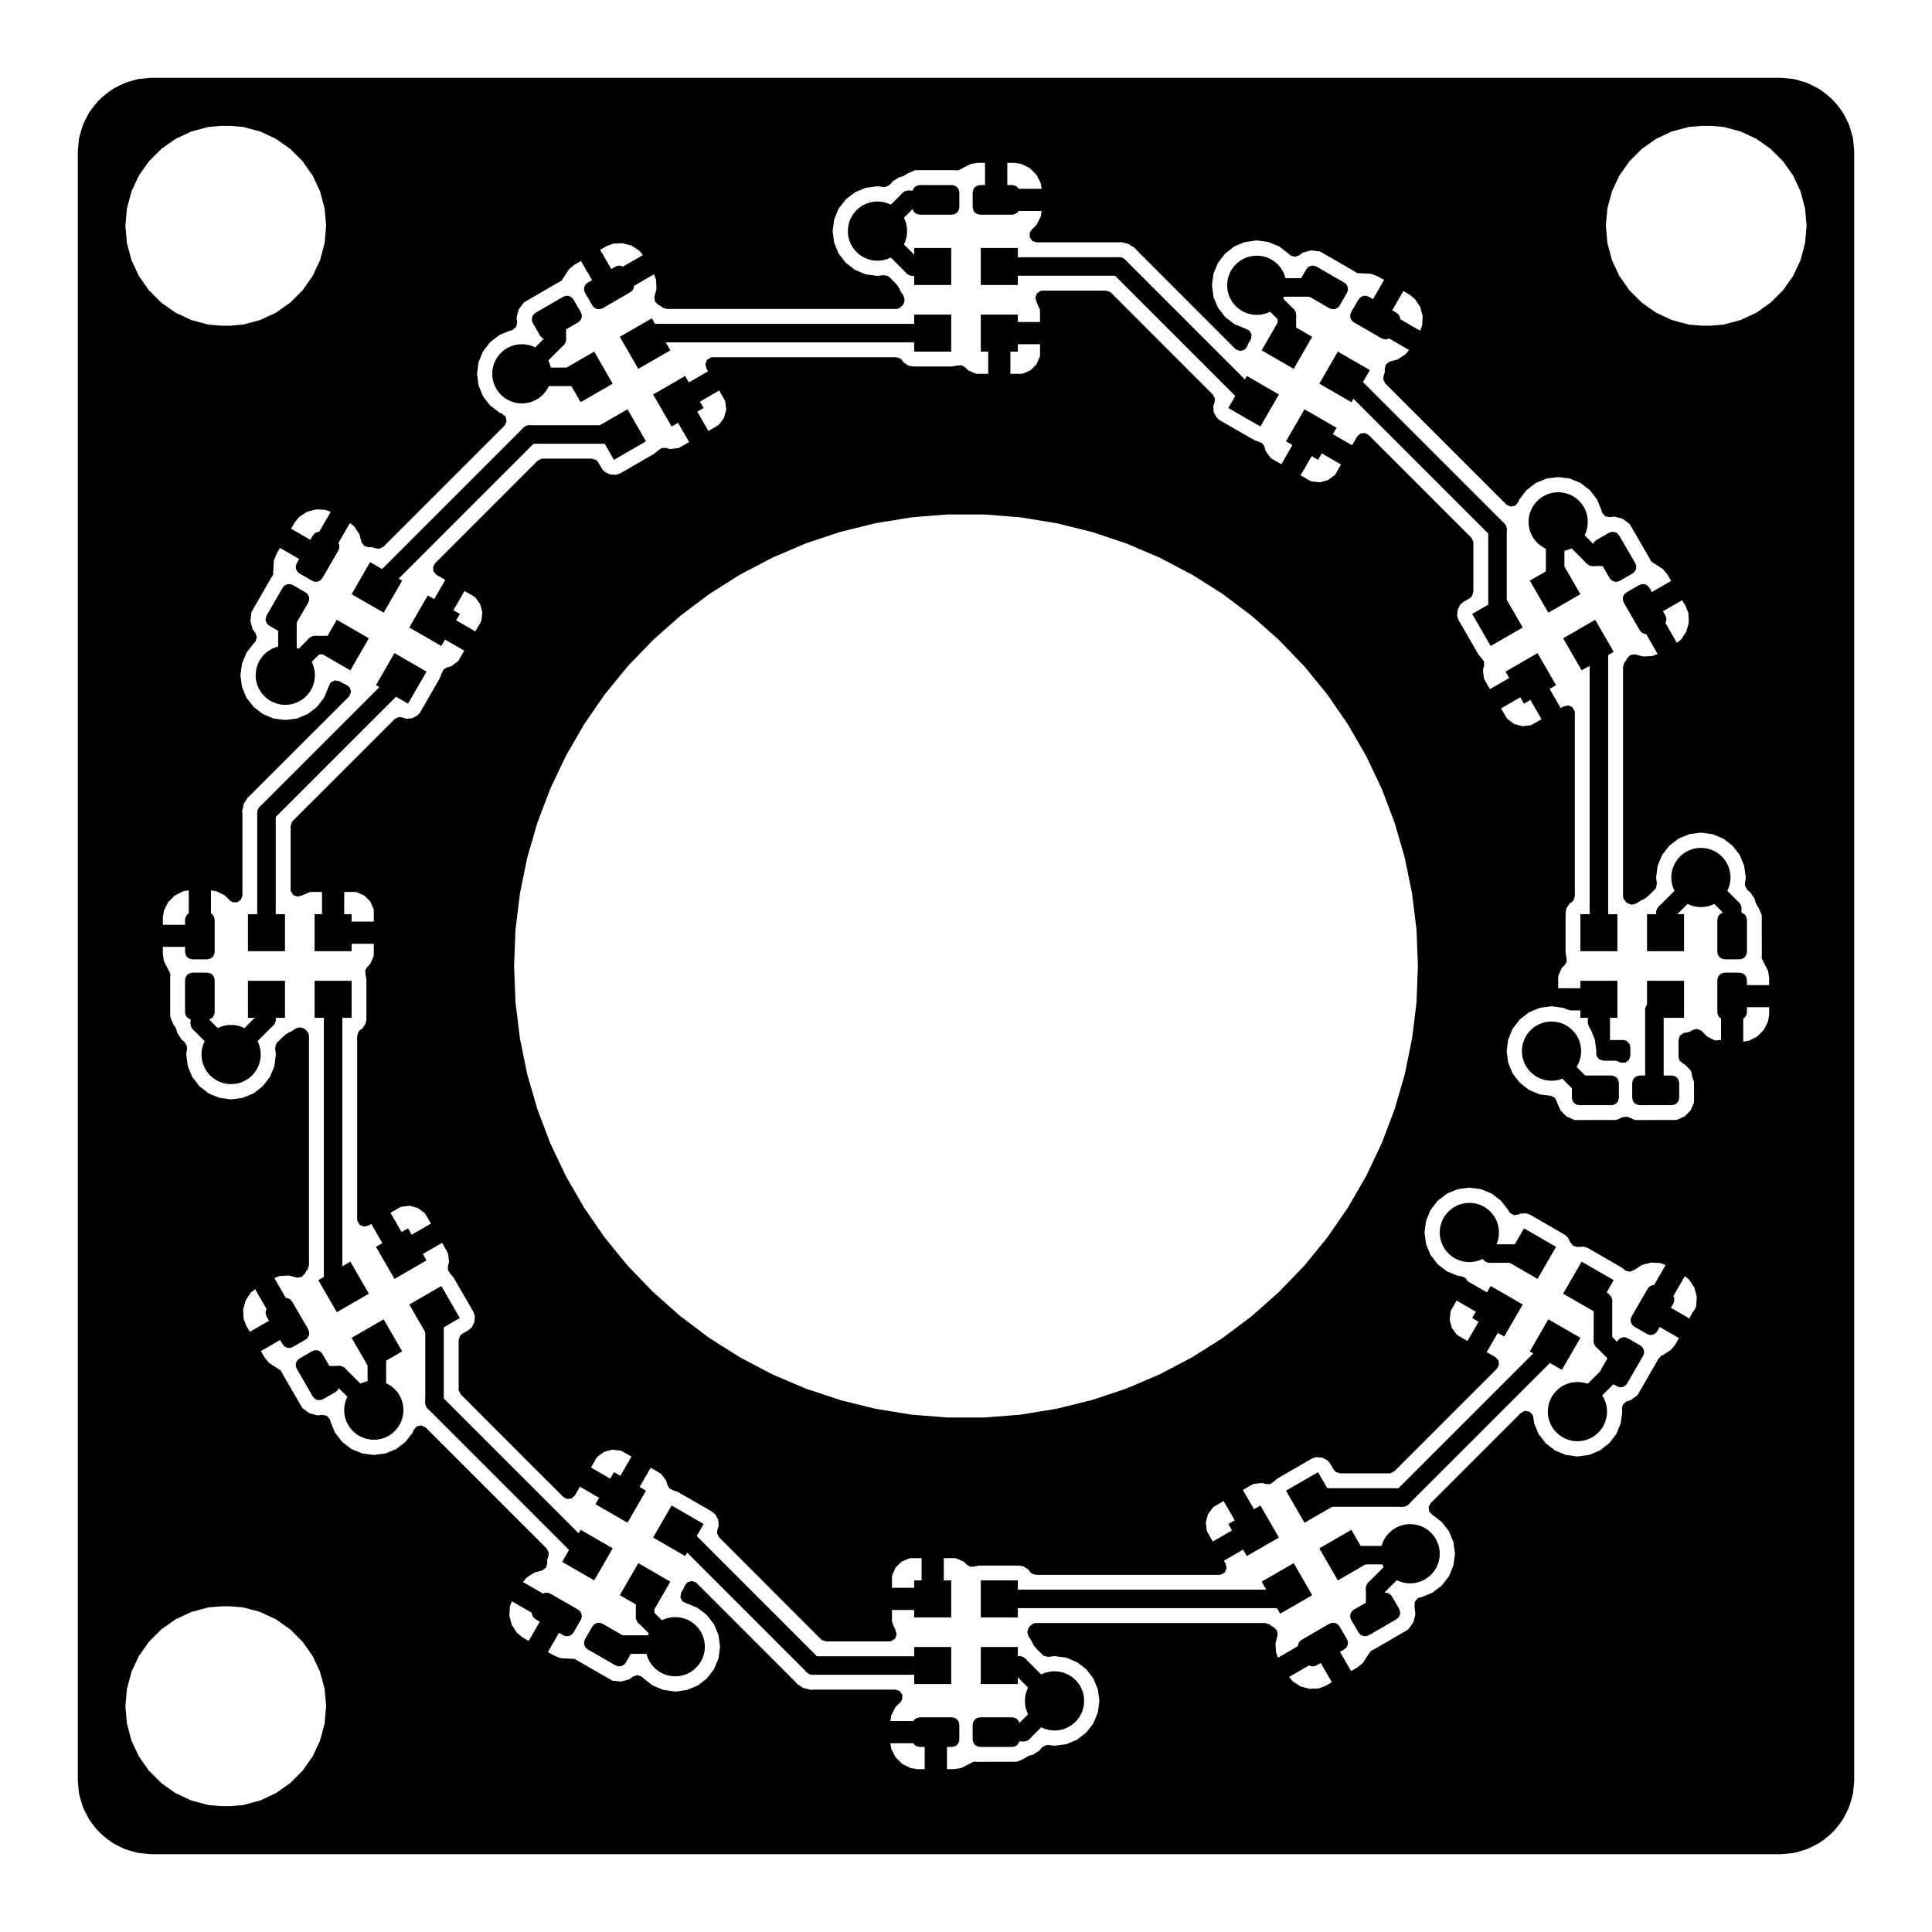 <?xml version="1.0" standalone="no"?>
 <!DOCTYPE svg PUBLIC "-//W3C//DTD SVG 1.1//EN" 
 "http://www.w3.org/Graphics/SVG/1.1/DTD/svg11.dtd"> 
<svg
  xmlns:svg="http://www.w3.org/2000/svg"
  xmlns="http://www.w3.org/2000/svg"
  xmlns:xlink="http://www.w3.org/1999/xlink"
  version="1.1"
  width="2.61cm" height="2.61cm" viewBox="66.95 46.95 26.1 26.1">
<title>SVG Image created as pedalboard-led-ring-F_Cu.svg date 2023/06/03 20:11:31 </title>
  <desc>Image generated by PCBNEW </desc>
<g style="fill:#000000; fill-opacity:1;stroke:#000000; stroke-opacity:1;
stroke-linecap:round; stroke-linejoin:round;"
 transform="translate(0 0) scale(1 1)">
</g>
<g style="fill:#000000; fill-opacity:0.0; 
stroke:#000000; stroke-width:0; stroke-opacity:1; 
stroke-linecap:round; stroke-linejoin:round;">
<g >
</g>
<g style="fill:#000000; fill-opacity:0.0; 
stroke:#000000; stroke-width:0; stroke-opacity:1; 
stroke-linecap:round; stroke-linejoin:round;">
</g>
<g style="fill:#000000; fill-opacity:1; 
stroke:#000000; stroke-width:0; stroke-opacity:1; 
stroke-linecap:round; stroke-linejoin:round;">
<path style="fill:#000000; fill-opacity:1; 
stroke:#000000; stroke-width:0; stroke-opacity:1; 
stroke-linecap:round; stroke-linejoin:round;fill-rule:evenodd;"
d="M 71.313,65.853
71.276,65.865
71.237,65.863
71.202,65.846
71.176,65.816
70.958,65.44
70.946,65.403
70.948,65.364
70.966,65.329
70.995,65.303
71.168,65.203
71.205,65.19
71.244,65.193
71.279,65.21
71.305,65.24
71.522,65.616
71.535,65.653
71.532,65.692
71.515,65.727
71.486,65.753
Z" /> 
<path style="fill:#000000; fill-opacity:1; 
stroke:#000000; stroke-width:0; stroke-opacity:1; 
stroke-linecap:round; stroke-linejoin:round;fill-rule:evenodd;"
d="M 70.905,65.147
70.868,65.16
70.829,65.157
70.794,65.14
70.768,65.11
70.551,64.734
70.538,64.697
70.541,64.658
70.558,64.623
70.588,64.597
70.761,64.497
70.798,64.485
70.837,64.487
70.872,64.504
70.897,64.534
71.115,64.91
71.127,64.947
71.125,64.986
71.108,65.021
71.078,65.047
Z" /> 
</g>
<g >
</g>
<g style="fill:#000000; fill-opacity:1; 
stroke:#000000; stroke-width:0; stroke-opacity:1; 
stroke-linecap:round; stroke-linejoin:round;">
<path style="fill:#000000; fill-opacity:1; 
stroke:#000000; stroke-width:0; stroke-opacity:1; 
stroke-linecap:round; stroke-linejoin:round;fill-rule:evenodd;"
d="M 84.323,67.088
84.756,66.838
85.006,67.271
84.573,67.521
Z" /> 
<path style="fill:#000000; fill-opacity:1; 
stroke:#000000; stroke-width:0; stroke-opacity:1; 
stroke-linecap:round; stroke-linejoin:round;fill-rule:evenodd;"
d="M 83.544,67.538
83.977,67.288
84.227,67.721
83.794,67.971
Z" /> 
<path style="fill:#000000; fill-opacity:1; 
stroke:#000000; stroke-width:0; stroke-opacity:1; 
stroke-linecap:round; stroke-linejoin:round;fill-rule:evenodd;"
d="M 83.994,68.317
84.427,68.067
84.677,68.5
84.244,68.75
Z" /> 
<path style="fill:#000000; fill-opacity:1; 
stroke:#000000; stroke-width:0; stroke-opacity:1; 
stroke-linecap:round; stroke-linejoin:round;fill-rule:evenodd;"
d="M 84.773,67.867
85.206,67.617
85.456,68.05
85.023,68.3
Z" /> 
</g>
<g >
</g>
<g style="fill:#000000; fill-opacity:1; 
stroke:#000000; stroke-width:0; stroke-opacity:1; 
stroke-linecap:round; stroke-linejoin:round;">
<path style="fill:#000000; fill-opacity:1; 
stroke:#000000; stroke-width:0; stroke-opacity:1; 
stroke-linecap:round; stroke-linejoin:round;fill-rule:evenodd;"
d="M 88.3,59.8
88.3,59.3
88.8,59.3
88.8,59.8
Z" /> 
<path style="fill:#000000; fill-opacity:1; 
stroke:#000000; stroke-width:0; stroke-opacity:1; 
stroke-linecap:round; stroke-linejoin:round;fill-rule:evenodd;"
d="M 88.3,60.7
88.3,60.2
88.8,60.2
88.8,60.7
Z" /> 
<path style="fill:#000000; fill-opacity:1; 
stroke:#000000; stroke-width:0; stroke-opacity:1; 
stroke-linecap:round; stroke-linejoin:round;fill-rule:evenodd;"
d="M 89.2,60.7
89.2,60.2
89.7,60.2
89.7,60.7
Z" /> 
<path style="fill:#000000; fill-opacity:1; 
stroke:#000000; stroke-width:0; stroke-opacity:1; 
stroke-linecap:round; stroke-linejoin:round;fill-rule:evenodd;"
d="M 89.2,59.8
89.2,59.3
89.7,59.3
89.7,59.8
Z" /> 
</g>
<g >
</g>
<g style="fill:#000000; fill-opacity:1; 
stroke:#000000; stroke-width:0; stroke-opacity:1; 
stroke-linecap:round; stroke-linejoin:round;">
<path style="fill:#000000; fill-opacity:1; 
stroke:#000000; stroke-width:0; stroke-opacity:1; 
stroke-linecap:round; stroke-linejoin:round;fill-rule:evenodd;"
d="M 79.8,51.7
79.3,51.7
79.3,51.2
79.8,51.2
Z" /> 
<path style="fill:#000000; fill-opacity:1; 
stroke:#000000; stroke-width:0; stroke-opacity:1; 
stroke-linecap:round; stroke-linejoin:round;fill-rule:evenodd;"
d="M 80.7,51.7
80.2,51.7
80.2,51.2
80.7,51.2
Z" /> 
<path style="fill:#000000; fill-opacity:1; 
stroke:#000000; stroke-width:0; stroke-opacity:1; 
stroke-linecap:round; stroke-linejoin:round;fill-rule:evenodd;"
d="M 80.7,50.8
80.2,50.8
80.2,50.3
80.7,50.3
Z" /> 
<path style="fill:#000000; fill-opacity:1; 
stroke:#000000; stroke-width:0; stroke-opacity:1; 
stroke-linecap:round; stroke-linejoin:round;fill-rule:evenodd;"
d="M 79.8,50.8
79.3,50.8
79.3,50.3
79.8,50.3
Z" /> 
</g>
<g >
</g>
<g style="fill:#000000; fill-opacity:1; 
stroke:#000000; stroke-width:0; stroke-opacity:1; 
stroke-linecap:round; stroke-linejoin:round;">
<path style="fill:#000000; fill-opacity:1; 
stroke:#000000; stroke-width:0; stroke-opacity:1; 
stroke-linecap:round; stroke-linejoin:round;fill-rule:evenodd;"
d="M 87.288,63.977
87.538,63.544
87.971,63.794
87.721,64.227
Z" /> 
<path style="fill:#000000; fill-opacity:1; 
stroke:#000000; stroke-width:0; stroke-opacity:1; 
stroke-linecap:round; stroke-linejoin:round;fill-rule:evenodd;"
d="M 86.838,64.756
87.088,64.323
87.521,64.573
87.271,65.006
Z" /> 
<path style="fill:#000000; fill-opacity:1; 
stroke:#000000; stroke-width:0; stroke-opacity:1; 
stroke-linecap:round; stroke-linejoin:round;fill-rule:evenodd;"
d="M 87.617,65.206
87.867,64.773
88.3,65.023
88.05,65.456
Z" /> 
<path style="fill:#000000; fill-opacity:1; 
stroke:#000000; stroke-width:0; stroke-opacity:1; 
stroke-linecap:round; stroke-linejoin:round;fill-rule:evenodd;"
d="M 88.067,64.427
88.317,63.994
88.75,64.244
88.5,64.677
Z" /> 
</g>
<g >
</g>
<g style="fill:#000000; fill-opacity:1; 
stroke:#000000; stroke-width:0; stroke-opacity:1; 
stroke-linecap:round; stroke-linejoin:round;">
<path style="fill:#000000; fill-opacity:1; 
stroke:#000000; stroke-width:0; stroke-opacity:1; 
stroke-linecap:round; stroke-linejoin:round;fill-rule:evenodd;"
d="M 72.912,64.323
73.162,64.756
72.729,65.006
72.479,64.573
Z" /> 
<path style="fill:#000000; fill-opacity:1; 
stroke:#000000; stroke-width:0; stroke-opacity:1; 
stroke-linecap:round; stroke-linejoin:round;fill-rule:evenodd;"
d="M 72.462,63.544
72.712,63.977
72.279,64.227
72.029,63.794
Z" /> 
<path style="fill:#000000; fill-opacity:1; 
stroke:#000000; stroke-width:0; stroke-opacity:1; 
stroke-linecap:round; stroke-linejoin:round;fill-rule:evenodd;"
d="M 71.683,63.994
71.933,64.427
71.5,64.677
71.25,64.244
Z" /> 
<path style="fill:#000000; fill-opacity:1; 
stroke:#000000; stroke-width:0; stroke-opacity:1; 
stroke-linecap:round; stroke-linejoin:round;fill-rule:evenodd;"
d="M 72.133,64.773
72.383,65.206
71.95,65.456
71.7,65.023
Z" /> 
</g>
<g >
</g>
<g style="fill:#000000; fill-opacity:1; 
stroke:#000000; stroke-width:0; stroke-opacity:1; 
stroke-linecap:round; stroke-linejoin:round;">
<path style="fill:#000000; fill-opacity:1; 
stroke:#000000; stroke-width:0; stroke-opacity:1; 
stroke-linecap:round; stroke-linejoin:round;fill-rule:evenodd;"
d="M 80.2,68.3
80.7,68.3
80.7,68.8
80.2,68.8
Z" /> 
<path style="fill:#000000; fill-opacity:1; 
stroke:#000000; stroke-width:0; stroke-opacity:1; 
stroke-linecap:round; stroke-linejoin:round;fill-rule:evenodd;"
d="M 79.3,68.3
79.8,68.3
79.8,68.8
79.3,68.8
Z" /> 
<path style="fill:#000000; fill-opacity:1; 
stroke:#000000; stroke-width:0; stroke-opacity:1; 
stroke-linecap:round; stroke-linejoin:round;fill-rule:evenodd;"
d="M 79.3,69.2
79.8,69.2
79.8,69.7
79.3,69.7
Z" /> 
<path style="fill:#000000; fill-opacity:1; 
stroke:#000000; stroke-width:0; stroke-opacity:1; 
stroke-linecap:round; stroke-linejoin:round;fill-rule:evenodd;"
d="M 80.2,69.2
80.7,69.2
80.7,69.7
80.2,69.7
Z" /> 
</g>
<g >
</g>
<g style="fill:#000000; fill-opacity:1; 
stroke:#000000; stroke-width:0; stroke-opacity:1; 
stroke-linecap:round; stroke-linejoin:round;">
<path style="fill:#000000; fill-opacity:1; 
stroke:#000000; stroke-width:0; stroke-opacity:1; 
stroke-linecap:round; stroke-linejoin:round;fill-rule:evenodd;"
d="M 85.853,68.687
85.865,68.724
85.863,68.763
85.846,68.798
85.816,68.824
85.44,69.042
85.403,69.054
85.364,69.052
85.329,69.034
85.303,69.005
85.203,68.832
85.19,68.795
85.193,68.756
85.21,68.721
85.24,68.695
85.616,68.478
85.653,68.465
85.692,68.468
85.727,68.485
85.753,68.514
Z" /> 
<path style="fill:#000000; fill-opacity:1; 
stroke:#000000; stroke-width:0; stroke-opacity:1; 
stroke-linecap:round; stroke-linejoin:round;fill-rule:evenodd;"
d="M 85.147,69.095
85.16,69.132
85.157,69.171
85.14,69.206
85.11,69.232
84.734,69.449
84.697,69.462
84.658,69.459
84.623,69.442
84.597,69.412
84.497,69.239
84.485,69.202
84.487,69.163
84.504,69.128
84.534,69.103
84.91,68.885
84.947,68.873
84.986,68.875
85.021,68.892
85.047,68.922
Z" /> 
</g>
<g >
</g>
<g style="fill:#000000; fill-opacity:1; 
stroke:#000000; stroke-width:0; stroke-opacity:1; 
stroke-linecap:round; stroke-linejoin:round;">
<path style="fill:#000000; fill-opacity:1; 
stroke:#000000; stroke-width:0; stroke-opacity:1; 
stroke-linecap:round; stroke-linejoin:round;fill-rule:evenodd;"
d="M 71.7,60.2
71.7,60.7
71.2,60.7
71.2,60.2
Z" /> 
<path style="fill:#000000; fill-opacity:1; 
stroke:#000000; stroke-width:0; stroke-opacity:1; 
stroke-linecap:round; stroke-linejoin:round;fill-rule:evenodd;"
d="M 71.7,59.3
71.7,59.8
71.2,59.8
71.2,59.3
Z" /> 
<path style="fill:#000000; fill-opacity:1; 
stroke:#000000; stroke-width:0; stroke-opacity:1; 
stroke-linecap:round; stroke-linejoin:round;fill-rule:evenodd;"
d="M 70.8,59.3
70.8,59.8
70.3,59.8
70.3,59.3
Z" /> 
<path style="fill:#000000; fill-opacity:1; 
stroke:#000000; stroke-width:0; stroke-opacity:1; 
stroke-linecap:round; stroke-linejoin:round;fill-rule:evenodd;"
d="M 70.8,60.2
70.8,60.7
70.3,60.7
70.3,60.2
Z" /> 
</g>
<g >
</g>
<g style="fill:#000000; fill-opacity:1; 
stroke:#000000; stroke-width:0; stroke-opacity:1; 
stroke-linecap:round; stroke-linejoin:round;">
<path style="fill:#000000; fill-opacity:1; 
stroke:#000000; stroke-width:0; stroke-opacity:1; 
stroke-linecap:round; stroke-linejoin:round;fill-rule:evenodd;"
d="M 72.712,56.023
72.462,56.456
72.029,56.206
72.279,55.773
Z" /> 
<path style="fill:#000000; fill-opacity:1; 
stroke:#000000; stroke-width:0; stroke-opacity:1; 
stroke-linecap:round; stroke-linejoin:round;fill-rule:evenodd;"
d="M 73.162,55.244
72.912,55.677
72.479,55.427
72.729,54.994
Z" /> 
<path style="fill:#000000; fill-opacity:1; 
stroke:#000000; stroke-width:0; stroke-opacity:1; 
stroke-linecap:round; stroke-linejoin:round;fill-rule:evenodd;"
d="M 72.383,54.794
72.133,55.227
71.7,54.977
71.95,54.544
Z" /> 
<path style="fill:#000000; fill-opacity:1; 
stroke:#000000; stroke-width:0; stroke-opacity:1; 
stroke-linecap:round; stroke-linejoin:round;fill-rule:evenodd;"
d="M 71.933,55.573
71.683,56.006
71.25,55.756
71.5,55.323
Z" /> 
</g>
<g >
</g>
<g style="fill:#000000; fill-opacity:1; 
stroke:#000000; stroke-width:0; stroke-opacity:1; 
stroke-linecap:round; stroke-linejoin:round;">
<path style="fill:#000000; fill-opacity:1; 
stroke:#000000; stroke-width:0; stroke-opacity:1; 
stroke-linecap:round; stroke-linejoin:round;fill-rule:evenodd;"
d="M 88.621,65.578
88.592,65.552
88.574,65.517
88.572,65.478
88.584,65.441
88.802,65.065
88.828,65.035
88.863,65.018
88.901,65.015
88.938,65.028
89.112,65.128
89.141,65.154
89.158,65.189
89.161,65.228
89.148,65.265
88.931,65.641
88.905,65.671
88.87,65.688
88.831,65.69
88.794,65.678
Z" /> 
<path style="fill:#000000; fill-opacity:1; 
stroke:#000000; stroke-width:0; stroke-opacity:1; 
stroke-linecap:round; stroke-linejoin:round;fill-rule:evenodd;"
d="M 89.028,64.872
88.999,64.846
88.982,64.811
88.979,64.772
88.992,64.735
89.209,64.359
89.235,64.329
89.27,64.312
89.309,64.31
89.346,64.322
89.519,64.422
89.548,64.448
89.566,64.483
89.568,64.522
89.556,64.559
89.338,64.935
89.312,64.965
89.277,64.982
89.239,64.985
89.202,64.972
Z" /> 
</g>
<g >
</g>
<g >
</g>
<g style="fill:#000000; fill-opacity:1; 
stroke:#000000; stroke-width:0; stroke-opacity:1; 
stroke-linecap:round; stroke-linejoin:round;">
<path style="fill:#000000; fill-opacity:1; 
stroke:#000000; stroke-width:0; stroke-opacity:1; 
stroke-linecap:round; stroke-linejoin:round;fill-rule:evenodd;"
d="M 70.588,55.403
70.558,55.377
70.541,55.342
70.538,55.303
70.551,55.266
70.768,54.89
70.794,54.86
70.829,54.843
70.868,54.84
70.905,54.853
71.078,54.953
71.108,54.979
71.125,55.014
71.127,55.053
71.115,55.09
70.897,55.466
70.872,55.496
70.837,55.513
70.798,55.515
70.761,55.503
Z" /> 
<path style="fill:#000000; fill-opacity:1; 
stroke:#000000; stroke-width:0; stroke-opacity:1; 
stroke-linecap:round; stroke-linejoin:round;fill-rule:evenodd;"
d="M 70.995,54.697
70.966,54.671
70.948,54.636
70.946,54.597
70.958,54.56
71.176,54.184
71.202,54.154
71.237,54.137
71.276,54.135
71.313,54.147
71.486,54.247
71.515,54.273
71.532,54.308
71.535,54.347
71.522,54.384
71.305,54.76
71.279,54.79
71.244,54.807
71.205,54.81
71.168,54.797
Z" /> 
</g>
<g >
</g>
<g >
</g>
<g >
</g>
<g style="fill:#000000; fill-opacity:1; 
stroke:#000000; stroke-width:0; stroke-opacity:1; 
stroke-linecap:round; stroke-linejoin:round;">
<path style="fill:#000000; fill-opacity:1; 
stroke:#000000; stroke-width:0; stroke-opacity:1; 
stroke-linecap:round; stroke-linejoin:round;fill-rule:evenodd;"
d="M 75.403,69.412
75.377,69.442
75.342,69.459
75.303,69.462
75.266,69.449
74.89,69.232
74.86,69.206
74.843,69.171
74.84,69.132
74.853,69.095
74.953,68.922
74.979,68.892
75.014,68.875
75.053,68.873
75.09,68.885
75.466,69.103
75.496,69.128
75.513,69.163
75.515,69.202
75.503,69.239
Z" /> 
<path style="fill:#000000; fill-opacity:1; 
stroke:#000000; stroke-width:0; stroke-opacity:1; 
stroke-linecap:round; stroke-linejoin:round;fill-rule:evenodd;"
d="M 74.697,69.005
74.671,69.034
74.636,69.052
74.597,69.054
74.56,69.042
74.184,68.824
74.154,68.798
74.137,68.763
74.135,68.724
74.147,68.687
74.247,68.514
74.273,68.485
74.308,68.468
74.347,68.465
74.384,68.478
74.76,68.695
74.79,68.721
74.807,68.756
74.81,68.795
74.797,68.832
Z" /> 
</g>
<g >
</g>
<g style="fill:#000000; fill-opacity:1; 
stroke:#000000; stroke-width:0; stroke-opacity:1; 
stroke-linecap:round; stroke-linejoin:round;">
<path style="fill:#000000; fill-opacity:1; 
stroke:#000000; stroke-width:0; stroke-opacity:1; 
stroke-linecap:round; stroke-linejoin:round;fill-rule:evenodd;"
d="M 69.55,60.725
69.512,60.717
69.479,60.696
69.458,60.663
69.45,60.625
69.45,60.19
69.458,60.152
69.479,60.119
69.512,60.098
69.55,60.09
69.75,60.09
69.788,60.098
69.821,60.119
69.842,60.152
69.85,60.19
69.85,60.625
69.842,60.663
69.821,60.696
69.788,60.717
69.75,60.725
Z" /> 
<path style="fill:#000000; fill-opacity:1; 
stroke:#000000; stroke-width:0; stroke-opacity:1; 
stroke-linecap:round; stroke-linejoin:round;fill-rule:evenodd;"
d="M 69.55,59.91
69.512,59.902
69.479,59.881
69.458,59.848
69.45,59.81
69.45,59.375
69.458,59.337
69.479,59.304
69.512,59.283
69.55,59.275
69.75,59.275
69.788,59.283
69.821,59.304
69.842,59.337
69.85,59.375
69.85,59.81
69.842,59.848
69.821,59.881
69.788,59.902
69.75,59.91
Z" /> 
</g>
<g >
</g>
<g style="fill:#000000; fill-opacity:1; 
stroke:#000000; stroke-width:0; stroke-opacity:1; 
stroke-linecap:round; stroke-linejoin:round;">
<path style="fill:#000000; fill-opacity:1; 
stroke:#000000; stroke-width:0; stroke-opacity:1; 
stroke-linecap:round; stroke-linejoin:round;fill-rule:evenodd;"
d="M 80.725,70.45
80.717,70.488
80.696,70.521
80.663,70.542
80.625,70.55
80.19,70.55
80.152,70.542
80.119,70.521
80.098,70.488
80.09,70.45
80.09,70.25
80.098,70.212
80.119,70.179
80.152,70.158
80.19,70.15
80.625,70.15
80.663,70.158
80.696,70.179
80.717,70.212
80.725,70.25
Z" /> 
<path style="fill:#000000; fill-opacity:1; 
stroke:#000000; stroke-width:0; stroke-opacity:1; 
stroke-linecap:round; stroke-linejoin:round;fill-rule:evenodd;"
d="M 79.91,70.45
79.902,70.488
79.881,70.521
79.848,70.542
79.81,70.55
79.375,70.55
79.337,70.542
79.304,70.521
79.283,70.488
79.275,70.45
79.275,70.25
79.283,70.212
79.304,70.179
79.337,70.158
79.375,70.15
79.81,70.15
79.848,70.158
79.881,70.179
79.902,70.212
79.91,70.25
Z" /> 
</g>
<g >
</g>
<g style="fill:#000000; fill-opacity:1; 
stroke:#000000; stroke-width:0; stroke-opacity:1; 
stroke-linecap:round; stroke-linejoin:round;">
<path style="fill:#000000; fill-opacity:1; 
stroke:#000000; stroke-width:0; stroke-opacity:1; 
stroke-linecap:round; stroke-linejoin:round;fill-rule:evenodd;"
d="M 84.597,50.588
84.623,50.558
84.658,50.541
84.697,50.538
84.734,50.551
85.11,50.768
85.14,50.794
85.157,50.829
85.16,50.868
85.147,50.905
85.047,51.078
85.021,51.108
84.986,51.125
84.947,51.127
84.91,51.115
84.534,50.897
84.504,50.872
84.487,50.837
84.485,50.798
84.497,50.761
Z" /> 
<path style="fill:#000000; fill-opacity:1; 
stroke:#000000; stroke-width:0; stroke-opacity:1; 
stroke-linecap:round; stroke-linejoin:round;fill-rule:evenodd;"
d="M 85.303,50.995
85.329,50.966
85.364,50.948
85.403,50.946
85.44,50.958
85.816,51.176
85.846,51.202
85.863,51.237
85.865,51.276
85.853,51.313
85.753,51.486
85.727,51.515
85.692,51.532
85.653,51.535
85.616,51.522
85.24,51.305
85.21,51.279
85.193,51.244
85.19,51.205
85.203,51.168
Z" /> 
</g>
<g >
</g>
<g style="fill:#000000; fill-opacity:1; 
stroke:#000000; stroke-width:0; stroke-opacity:1; 
stroke-linecap:round; stroke-linejoin:round;">
<path style="fill:#000000; fill-opacity:1; 
stroke:#000000; stroke-width:0; stroke-opacity:1; 
stroke-linecap:round; stroke-linejoin:round;fill-rule:evenodd;"
d="M 88.687,54.147
88.724,54.135
88.763,54.137
88.798,54.154
88.824,54.184
89.042,54.56
89.054,54.597
89.052,54.636
89.034,54.671
89.005,54.697
88.832,54.797
88.795,54.81
88.756,54.807
88.721,54.79
88.695,54.76
88.478,54.384
88.465,54.347
88.468,54.308
88.485,54.273
88.514,54.247
Z" /> 
<path style="fill:#000000; fill-opacity:1; 
stroke:#000000; stroke-width:0; stroke-opacity:1; 
stroke-linecap:round; stroke-linejoin:round;fill-rule:evenodd;"
d="M 89.095,54.853
89.132,54.84
89.171,54.843
89.206,54.86
89.232,54.89
89.449,55.266
89.462,55.303
89.459,55.342
89.442,55.377
89.412,55.403
89.239,55.503
89.202,55.515
89.163,55.513
89.128,55.496
89.103,55.466
88.885,55.09
88.873,55.053
88.875,55.014
88.892,54.979
88.922,54.953
Z" /> 
</g>
<g >
</g>
<g style="fill:#000000; fill-opacity:1; 
stroke:#000000; stroke-width:0; stroke-opacity:1; 
stroke-linecap:round; stroke-linejoin:round;">
<path style="fill:#000000; fill-opacity:1; 
stroke:#000000; stroke-width:0; stroke-opacity:1; 
stroke-linecap:round; stroke-linejoin:round;fill-rule:evenodd;"
d="M 74.147,51.313
74.135,51.276
74.137,51.237
74.154,51.202
74.184,51.176
74.56,50.958
74.597,50.946
74.636,50.948
74.671,50.966
74.697,50.995
74.797,51.168
74.81,51.205
74.807,51.244
74.79,51.279
74.76,51.305
74.384,51.522
74.347,51.535
74.308,51.532
74.273,51.515
74.247,51.486
Z" /> 
<path style="fill:#000000; fill-opacity:1; 
stroke:#000000; stroke-width:0; stroke-opacity:1; 
stroke-linecap:round; stroke-linejoin:round;fill-rule:evenodd;"
d="M 74.853,50.905
74.84,50.868
74.843,50.829
74.86,50.794
74.89,50.768
75.266,50.551
75.303,50.538
75.342,50.541
75.377,50.558
75.403,50.588
75.503,50.761
75.515,50.798
75.513,50.837
75.496,50.872
75.466,50.897
75.09,51.115
75.053,51.127
75.014,51.125
74.979,51.108
74.953,51.078
Z" /> 
</g>
<g >
</g>
<g style="fill:#000000; fill-opacity:1; 
stroke:#000000; stroke-width:0; stroke-opacity:1; 
stroke-linecap:round; stroke-linejoin:round;">
<path style="fill:#000000; fill-opacity:1; 
stroke:#000000; stroke-width:0; stroke-opacity:1; 
stroke-linecap:round; stroke-linejoin:round;fill-rule:evenodd;"
d="M 87.088,55.677
86.838,55.244
87.271,54.994
87.521,55.427
Z" /> 
<path style="fill:#000000; fill-opacity:1; 
stroke:#000000; stroke-width:0; stroke-opacity:1; 
stroke-linecap:round; stroke-linejoin:round;fill-rule:evenodd;"
d="M 87.538,56.456
87.288,56.023
87.721,55.773
87.971,56.206
Z" /> 
<path style="fill:#000000; fill-opacity:1; 
stroke:#000000; stroke-width:0; stroke-opacity:1; 
stroke-linecap:round; stroke-linejoin:round;fill-rule:evenodd;"
d="M 88.317,56.006
88.067,55.573
88.5,55.323
88.75,55.756
Z" /> 
<path style="fill:#000000; fill-opacity:1; 
stroke:#000000; stroke-width:0; stroke-opacity:1; 
stroke-linecap:round; stroke-linejoin:round;fill-rule:evenodd;"
d="M 87.867,55.227
87.617,54.794
88.05,54.544
88.3,54.977
Z" /> 
</g>
<g >
</g>
<g style="fill:#000000; fill-opacity:1; 
stroke:#000000; stroke-width:0; stroke-opacity:1; 
stroke-linecap:round; stroke-linejoin:round;">
<path style="fill:#000000; fill-opacity:1; 
stroke:#000000; stroke-width:0; stroke-opacity:1; 
stroke-linecap:round; stroke-linejoin:round;fill-rule:evenodd;"
d="M 90.45,59.275
90.488,59.283
90.521,59.304
90.542,59.337
90.55,59.375
90.55,59.81
90.542,59.848
90.521,59.881
90.488,59.902
90.45,59.91
90.25,59.91
90.212,59.902
90.179,59.881
90.158,59.848
90.15,59.81
90.15,59.375
90.158,59.337
90.179,59.304
90.212,59.283
90.25,59.275
Z" /> 
<path style="fill:#000000; fill-opacity:1; 
stroke:#000000; stroke-width:0; stroke-opacity:1; 
stroke-linecap:round; stroke-linejoin:round;fill-rule:evenodd;"
d="M 90.45,60.09
90.488,60.098
90.521,60.119
90.542,60.152
90.55,60.19
90.55,60.625
90.542,60.663
90.521,60.696
90.488,60.717
90.45,60.725
90.25,60.725
90.212,60.717
90.179,60.696
90.158,60.663
90.15,60.625
90.15,60.19
90.158,60.152
90.179,60.119
90.212,60.098
90.25,60.09
Z" /> 
</g>
<g >
</g>
<g style="fill:#000000; fill-opacity:1; 
stroke:#000000; stroke-width:0; stroke-opacity:1; 
stroke-linecap:round; stroke-linejoin:round;">
<path style="fill:#000000; fill-opacity:1; 
stroke:#000000; stroke-width:0; stroke-opacity:1; 
stroke-linecap:round; stroke-linejoin:round;fill-rule:evenodd;"
d="M 75.677,52.912
75.244,53.162
74.994,52.729
75.427,52.479
Z" /> 
<path style="fill:#000000; fill-opacity:1; 
stroke:#000000; stroke-width:0; stroke-opacity:1; 
stroke-linecap:round; stroke-linejoin:round;fill-rule:evenodd;"
d="M 76.456,52.462
76.023,52.712
75.773,52.279
76.206,52.029
Z" /> 
<path style="fill:#000000; fill-opacity:1; 
stroke:#000000; stroke-width:0; stroke-opacity:1; 
stroke-linecap:round; stroke-linejoin:round;fill-rule:evenodd;"
d="M 76.006,51.683
75.573,51.933
75.323,51.5
75.756,51.25
Z" /> 
<path style="fill:#000000; fill-opacity:1; 
stroke:#000000; stroke-width:0; stroke-opacity:1; 
stroke-linecap:round; stroke-linejoin:round;fill-rule:evenodd;"
d="M 75.227,52.133
74.794,52.383
74.544,51.95
74.977,51.7
Z" /> 
</g>
<g >
</g>
<g style="fill:#000000; fill-opacity:1; 
stroke:#000000; stroke-width:0; stroke-opacity:1; 
stroke-linecap:round; stroke-linejoin:round;">
<path style="fill:#000000; fill-opacity:1; 
stroke:#000000; stroke-width:0; stroke-opacity:1; 
stroke-linecap:round; stroke-linejoin:round;fill-rule:evenodd;"
d="M 76.023,67.288
76.456,67.538
76.206,67.971
75.773,67.721
Z" /> 
<path style="fill:#000000; fill-opacity:1; 
stroke:#000000; stroke-width:0; stroke-opacity:1; 
stroke-linecap:round; stroke-linejoin:round;fill-rule:evenodd;"
d="M 75.244,66.838
75.677,67.088
75.427,67.521
74.994,67.271
Z" /> 
<path style="fill:#000000; fill-opacity:1; 
stroke:#000000; stroke-width:0; stroke-opacity:1; 
stroke-linecap:round; stroke-linejoin:round;fill-rule:evenodd;"
d="M 74.794,67.617
75.227,67.867
74.977,68.3
74.544,68.05
Z" /> 
<path style="fill:#000000; fill-opacity:1; 
stroke:#000000; stroke-width:0; stroke-opacity:1; 
stroke-linecap:round; stroke-linejoin:round;fill-rule:evenodd;"
d="M 75.573,68.067
76.006,68.317
75.756,68.75
75.323,68.5
Z" /> 
</g>
<g >
</g>
<g style="fill:#000000; fill-opacity:1; 
stroke:#000000; stroke-width:0; stroke-opacity:1; 
stroke-linecap:round; stroke-linejoin:round;">
<path style="fill:#000000; fill-opacity:1; 
stroke:#000000; stroke-width:0; stroke-opacity:1; 
stroke-linecap:round; stroke-linejoin:round;fill-rule:evenodd;"
d="M 83.977,52.712
83.544,52.462
83.794,52.029
84.227,52.279
Z" /> 
<path style="fill:#000000; fill-opacity:1; 
stroke:#000000; stroke-width:0; stroke-opacity:1; 
stroke-linecap:round; stroke-linejoin:round;fill-rule:evenodd;"
d="M 84.756,53.162
84.323,52.912
84.573,52.479
85.006,52.729
Z" /> 
<path style="fill:#000000; fill-opacity:1; 
stroke:#000000; stroke-width:0; stroke-opacity:1; 
stroke-linecap:round; stroke-linejoin:round;fill-rule:evenodd;"
d="M 85.206,52.383
84.773,52.133
85.023,51.7
85.456,51.95
Z" /> 
<path style="fill:#000000; fill-opacity:1; 
stroke:#000000; stroke-width:0; stroke-opacity:1; 
stroke-linecap:round; stroke-linejoin:round;fill-rule:evenodd;"
d="M 84.427,51.933
83.994,51.683
84.244,51.25
84.677,51.5
Z" /> 
</g>
<g >
</g>
<g style="fill:#000000; fill-opacity:1; 
stroke:#000000; stroke-width:0; stroke-opacity:1; 
stroke-linecap:round; stroke-linejoin:round;">
<path style="fill:#000000; fill-opacity:1; 
stroke:#000000; stroke-width:0; stroke-opacity:1; 
stroke-linecap:round; stroke-linejoin:round;fill-rule:evenodd;"
d="M 89.635,61.78
89.627,61.818
89.606,61.851
89.573,61.872
89.535,61.88
89.1,61.88
89.062,61.872
89.029,61.851
89.008,61.818
89,61.78
89,61.58
89.008,61.542
89.029,61.509
89.062,61.488
89.1,61.48
89.535,61.48
89.573,61.488
89.606,61.509
89.627,61.542
89.635,61.58
Z" /> 
<path style="fill:#000000; fill-opacity:1; 
stroke:#000000; stroke-width:0; stroke-opacity:1; 
stroke-linecap:round; stroke-linejoin:round;fill-rule:evenodd;"
d="M 88.82,61.78
88.812,61.818
88.791,61.851
88.758,61.872
88.72,61.88
88.285,61.88
88.247,61.872
88.214,61.851
88.193,61.818
88.185,61.78
88.185,61.58
88.193,61.542
88.214,61.509
88.247,61.488
88.285,61.48
88.72,61.48
88.758,61.488
88.791,61.509
88.812,61.542
88.82,61.58
Z" /> 
</g>
<g >
</g>
<g >
</g>
<g style="fill:#000000; fill-opacity:1; 
stroke:#000000; stroke-width:0; stroke-opacity:1; 
stroke-linecap:round; stroke-linejoin:round;">
<path style="fill:#000000; fill-opacity:1; 
stroke:#000000; stroke-width:0; stroke-opacity:1; 
stroke-linecap:round; stroke-linejoin:round;fill-rule:evenodd;"
d="M 79.275,49.55
79.283,49.512
79.304,49.479
79.337,49.458
79.375,49.45
79.81,49.45
79.848,49.458
79.881,49.479
79.902,49.512
79.91,49.55
79.91,49.75
79.902,49.788
79.881,49.821
79.848,49.842
79.81,49.85
79.375,49.85
79.337,49.842
79.304,49.821
79.283,49.788
79.275,49.75
Z" /> 
<path style="fill:#000000; fill-opacity:1; 
stroke:#000000; stroke-width:0; stroke-opacity:1; 
stroke-linecap:round; stroke-linejoin:round;fill-rule:evenodd;"
d="M 80.09,49.55
80.098,49.512
80.119,49.479
80.152,49.458
80.19,49.45
80.625,49.45
80.663,49.458
80.696,49.479
80.717,49.512
80.725,49.55
80.725,49.75
80.717,49.788
80.696,49.821
80.663,49.842
80.625,49.85
80.19,49.85
80.152,49.842
80.119,49.821
80.098,49.788
80.09,49.75
Z" /> 
</g>
<g >
</g>
<g >
</g>
<g >
</g>
<g style="fill:#000000; fill-opacity:1; 
stroke:#000000; stroke-width:0; stroke-opacity:1; 
stroke-linecap:round; stroke-linejoin:round;">
<circle cx="86.8" cy="63.6" r="0.4" /> 
</g>
<g style="fill:#000000; fill-opacity:1; 
stroke:#000000; stroke-width:0.021; stroke-opacity:1; 
stroke-linecap:round; stroke-linejoin:round;">
</g>
<g style="fill:#000000; fill-opacity:1; 
stroke:#000000; stroke-width:0; stroke-opacity:1; 
stroke-linecap:round; stroke-linejoin:round;">
<circle cx="74" cy="52" r="0.4" /> 
</g>
<g style="fill:#000000; fill-opacity:1; 
stroke:#000000; stroke-width:0.021; stroke-opacity:1; 
stroke-linecap:round; stroke-linejoin:round;">
</g>
<g style="fill:#000000; fill-opacity:1; 
stroke:#000000; stroke-width:0; stroke-opacity:1; 
stroke-linecap:round; stroke-linejoin:round;">
<circle cx="89.928" cy="58.804" r="0.4" /> 
</g>
<g style="fill:#000000; fill-opacity:1; 
stroke:#000000; stroke-width:0.021; stroke-opacity:1; 
stroke-linecap:round; stroke-linejoin:round;">
</g>
<g style="fill:#000000; fill-opacity:1; 
stroke:#000000; stroke-width:0; stroke-opacity:1; 
stroke-linecap:round; stroke-linejoin:round;">
<circle cx="70.072" cy="61.196" r="0.4" /> 
</g>
<g style="fill:#000000; fill-opacity:1; 
stroke:#000000; stroke-width:0.021; stroke-opacity:1; 
stroke-linecap:round; stroke-linejoin:round;">
</g>
<g style="fill:#000000; fill-opacity:1; 
stroke:#000000; stroke-width:0; stroke-opacity:1; 
stroke-linecap:round; stroke-linejoin:round;">
<circle cx="76.072" cy="69.196" r="0.4" /> 
</g>
<g style="fill:#000000; fill-opacity:1; 
stroke:#000000; stroke-width:0.021; stroke-opacity:1; 
stroke-linecap:round; stroke-linejoin:round;">
</g>
<g style="fill:#000000; fill-opacity:1; 
stroke:#000000; stroke-width:0; stroke-opacity:1; 
stroke-linecap:round; stroke-linejoin:round;">
<circle cx="81.196" cy="69.928" r="0.4" /> 
</g>
<g style="fill:#000000; fill-opacity:1; 
stroke:#000000; stroke-width:0.021; stroke-opacity:1; 
stroke-linecap:round; stroke-linejoin:round;">
</g>
<g style="fill:#000000; fill-opacity:1; 
stroke:#000000; stroke-width:0; stroke-opacity:1; 
stroke-linecap:round; stroke-linejoin:round;">
<circle cx="83.928" cy="50.804" r="0.4" /> 
</g>
<g style="fill:#000000; fill-opacity:1; 
stroke:#000000; stroke-width:0.021; stroke-opacity:1; 
stroke-linecap:round; stroke-linejoin:round;">
</g>
<g style="fill:#000000; fill-opacity:1; 
stroke:#000000; stroke-width:0; stroke-opacity:1; 
stroke-linecap:round; stroke-linejoin:round;">
<circle cx="72" cy="66" r="0.4" /> 
</g>
<g style="fill:#000000; fill-opacity:1; 
stroke:#000000; stroke-width:0.021; stroke-opacity:1; 
stroke-linecap:round; stroke-linejoin:round;">
</g>
<g style="fill:#000000; fill-opacity:1; 
stroke:#000000; stroke-width:0; stroke-opacity:1; 
stroke-linecap:round; stroke-linejoin:round;">
<circle cx="86" cy="67.94" r="0.4" /> 
</g>
<g style="fill:#000000; fill-opacity:1; 
stroke:#000000; stroke-width:0.021; stroke-opacity:1; 
stroke-linecap:round; stroke-linejoin:round;">
</g>
<g style="fill:#000000; fill-opacity:1; 
stroke:#000000; stroke-width:0; stroke-opacity:1; 
stroke-linecap:round; stroke-linejoin:round;">
<circle cx="70.804" cy="56.072" r="0.4" /> 
</g>
<g style="fill:#000000; fill-opacity:1; 
stroke:#000000; stroke-width:0.021; stroke-opacity:1; 
stroke-linecap:round; stroke-linejoin:round;">
</g>
<g style="fill:#000000; fill-opacity:1; 
stroke:#000000; stroke-width:0; stroke-opacity:1; 
stroke-linecap:round; stroke-linejoin:round;">
<circle cx="88" cy="54" r="0.4" /> 
</g>
<g style="fill:#000000; fill-opacity:1; 
stroke:#000000; stroke-width:0.021; stroke-opacity:1; 
stroke-linecap:round; stroke-linejoin:round;">
</g>
<g style="fill:#000000; fill-opacity:1; 
stroke:#000000; stroke-width:0; stroke-opacity:1; 
stroke-linecap:round; stroke-linejoin:round;">
<circle cx="88.26" cy="66.02" r="0.4" /> 
</g>
<g style="fill:#000000; fill-opacity:1; 
stroke:#000000; stroke-width:0.021; stroke-opacity:1; 
stroke-linecap:round; stroke-linejoin:round;">
</g>
<g style="fill:#000000; fill-opacity:1; 
stroke:#000000; stroke-width:0; stroke-opacity:1; 
stroke-linecap:round; stroke-linejoin:round;">
<circle cx="78.804" cy="50.072" r="0.4" /> 
</g>
<g style="fill:#000000; fill-opacity:1; 
stroke:#000000; stroke-width:0.021; stroke-opacity:1; 
stroke-linecap:round; stroke-linejoin:round;">
</g>
<g style="fill:#000000; fill-opacity:1; 
stroke:#000000; stroke-width:0; stroke-opacity:1; 
stroke-linecap:round; stroke-linejoin:round;">
<circle cx="90.2" cy="61.4" r="0.4" /> 
</g>
<g style="fill:#000000; fill-opacity:1; 
stroke:#000000; stroke-width:0.021; stroke-opacity:1; 
stroke-linecap:round; stroke-linejoin:round;">
</g>
<g style="fill:#000000; fill-opacity:1; 
stroke:#000000; stroke-width:0; stroke-opacity:1; 
stroke-linecap:round; stroke-linejoin:round;">
<circle cx="82.9" cy="71.4" r="0.4" /> 
</g>
<g style="fill:#000000; fill-opacity:1; 
stroke:#000000; stroke-width:0.021; stroke-opacity:1; 
stroke-linecap:round; stroke-linejoin:round;">
</g>
<g style="fill:#000000; fill-opacity:1; 
stroke:#000000; stroke-width:0; stroke-opacity:1; 
stroke-linecap:round; stroke-linejoin:round;">
<circle cx="90.95" cy="61.4" r="0.4" /> 
</g>
<g style="fill:#000000; fill-opacity:1; 
stroke:#000000; stroke-width:0.021; stroke-opacity:1; 
stroke-linecap:round; stroke-linejoin:round;">
</g>
<g style="fill:#000000; fill-opacity:1; 
stroke:#000000; stroke-width:0; stroke-opacity:1; 
stroke-linecap:round; stroke-linejoin:round;">
<circle cx="90.9" cy="64.9" r="0.4" /> 
</g>
<g style="fill:#000000; fill-opacity:1; 
stroke:#000000; stroke-width:0.021; stroke-opacity:1; 
stroke-linecap:round; stroke-linejoin:round;">
</g>
<g style="fill:#000000; fill-opacity:1; 
stroke:#000000; stroke-width:0; stroke-opacity:1; 
stroke-linecap:round; stroke-linejoin:round;">
<circle cx="90.15" cy="64.9" r="0.4" /> 
</g>
<g style="fill:#000000; fill-opacity:1; 
stroke:#000000; stroke-width:0.021; stroke-opacity:1; 
stroke-linecap:round; stroke-linejoin:round;">
</g>
<g style="fill:#000000; fill-opacity:1; 
stroke:#000000; stroke-width:0; stroke-opacity:1; 
stroke-linecap:round; stroke-linejoin:round;">
<circle cx="84.9" cy="71.4" r="0.4" /> 
</g>
<g style="fill:#000000; fill-opacity:1; 
stroke:#000000; stroke-width:0.021; stroke-opacity:1; 
stroke-linecap:round; stroke-linejoin:round;">
</g>
<g style="fill:#000000; fill-opacity:1; 
stroke:#000000; stroke-width:0; stroke-opacity:1; 
stroke-linecap:round; stroke-linejoin:round;">
<circle cx="85.7" cy="70.5" r="0.4" /> 
</g>
<g style="fill:#000000; fill-opacity:1; 
stroke:#000000; stroke-width:0.021; stroke-opacity:1; 
stroke-linecap:round; stroke-linejoin:round;">
</g>
<g style="fill:#000000; fill-opacity:1; 
stroke:#000000; stroke-width:0; stroke-opacity:1; 
stroke-linecap:round; stroke-linejoin:round;">
<circle cx="83.9" cy="71.4" r="0.4" /> 
</g>
<g style="fill:#000000; fill-opacity:1; 
stroke:#000000; stroke-width:0.021; stroke-opacity:1; 
stroke-linecap:round; stroke-linejoin:round;">
</g>
<g style="fill:#000000; fill-opacity:1; 
stroke:#000000; stroke-width:0; stroke-opacity:1; 
stroke-linecap:round; stroke-linejoin:round;">
<circle cx="87.91" cy="61.15" r="0.4" /> 
</g>
<g style="fill:#000000; fill-opacity:1; 
stroke:#000000; stroke-width:0.021; stroke-opacity:1; 
stroke-linecap:round; stroke-linejoin:round;">
</g>
<g >
</g>
<g style="fill:#000000; fill-opacity:1; 
stroke:#000000; stroke-width:0.021; stroke-opacity:1; 
stroke-linecap:round; stroke-linejoin:round;">
</g>
<g style="fill:#000000; fill-opacity:1; 
stroke:#000000; stroke-width:0.25; stroke-opacity:1; 
stroke-linecap:round; stroke-linejoin:round;">
</g>
<g style="fill:#000000; fill-opacity:0.0; 
stroke:#000000; stroke-width:0.25; stroke-opacity:1; 
stroke-linecap:round; stroke-linejoin:round;">
<path d="M88.55 59.55
L88.55 55.806
" />
<path d="M88.55 55.806
L88.409 55.665
" />
<path d="M89.3 60.6
L89.3 61.663
" />
<path d="M89.45 60.45
L89.3 60.6
" />
<path d="M87.18 55.335
L87.18 54.106
" />
<path d="M87.18 54.106
L85.115 52.041
" />
<path d="M83.885 52.37
L82.065 50.55
" />
<path d="M82.065 50.55
L80.45 50.55
" />
<path d="M79.55 51.45
L75.806 51.45
" />
<path d="M75.806 51.45
L75.665 51.591
" />
<path d="M74.106 52.82
L72.041 54.885
" />
<path d="M75.335 52.82
L74.106 52.82
" />
<path d="M70.55 57.935
L70.55 59.55
" />
<path d="M72.37 56.115
L70.55 57.935
" />
<path d="M87.63 63.885
L87.085 63.885
" />
<path d="M87.085 63.885
L86.8 63.6
" />
<path d="M80.774 70.35
L81.196 69.928
" />
<path d="M80.45 69.45
L80.718 69.45
" />
<path d="M74.472 51.24
L74.472 51.528
" />
<path d="M75.665 68.789
L76.072 69.196
" />
<path d="M69.65 60.774
L70.072 61.196
" />
<path d="M80.718 69.45
L81.196 69.928
" />
<path d="M76.043 69.167
L76.072 69.196
" />
<path d="M71.528 65.528
L72 66
" />
<path d="M71.591 55.665
L71.211 55.665
" />
<path d="M84.822 50.833
L83.957 50.833
" />
<path d="M70.55 60.45
L70.55 60.718
" />
<path d="M72.041 65.959
L72 66
" />
<path d="M88.25 65.969
L88.866 65.353
" />
<path d="M70.833 55.178
L70.833 56.043
" />
<path d="M88.605 65.062
L88.896 65.353
" />
<path d="M79.282 50.55
L78.804 50.072
" />
<path d="M79.593 49.65
L79.226 49.65
" />
<path d="M86 67.94
L85.981 67.959
" />
<path d="M87.959 54.041
L88 54
" />
<path d="M74.041 52.041
L74 52
" />
<path d="M74.885 52.041
L74.041 52.041
" />
<path d="M80.407 70.35
L80.774 70.35
" />
<path d="M72.041 65.115
L72.041 65.959
" />
<path d="M89.45 59.282
L89.928 58.804
" />
<path d="M84.335 51.211
L83.928 50.804
" />
<path d="M90.35 59.593
L90.35 59.226
" />
<path d="M75.665 68.409
L75.665 68.789
" />
<path d="M79.55 50.55
L79.282 50.55
" />
<path d="M79.226 49.65
L78.804 50.072
" />
<path d="M69.65 60.407
L69.65 60.774
" />
<path d="M88.409 64.335
L88.605 64.532
" />
<path d="M83.957 50.833
L83.928 50.804
" />
<path d="M85.981 67.959
L85.115 67.959
" />
<path d="M71.24 65.528
L71.528 65.528
" />
<path d="M85.528 68.412
L86 67.94
" />
<path d="M87.959 54.885
L87.959 54.041
" />
<path d="M75.178 69.167
L76.043 69.167
" />
<path d="M88.605 64.532
L88.605 65.062
" />
<path d="M71.211 55.665
L70.804 56.072
" />
<path d="M85.528 68.76
L85.528 68.412
" />
<path d="M90.35 59.226
L89.928 58.804
" />
<path d="M88.25 66
L88.25 65.969
" />
<path d="M88.76 54.472
L88.472 54.472
" />
<path d="M89.45 59.55
L89.45 59.282
" />
<path d="M70.833 56.043
L70.804 56.072
" />
<path d="M74.472 51.528
L74 52
" />
<path d="M70.55 60.718
L70.072 61.196
" />
<path d="M84.335 51.591
L84.335 51.211
" />
<path d="M88.472 54.472
L88 54
" />
<path d="M71.45 60.45
L71.45 64.194
" />
<path d="M71.45 64.194
L71.591 64.335
" />
<path d="M72.82 65.894
L74.885 67.959
" />
<path d="M72.82 64.665
L72.82 65.894
" />
<path d="M76.115 67.63
L77.935 69.45
" />
<path d="M77.935 69.45
L79.55 69.45
" />
<path d="M85.894 67.18
L87.959 65.115
" />
<path d="M84.665 67.18
L85.894 67.18
" />
<path d="M84.194 68.55
L84.335 68.409
" />
<path d="M80.45 68.55
L84.194 68.55
" />
<path d="M88.39 61.68
L87.91 61.2
" />
</g>
<g >
</g>
<g style="fill:#000000; fill-opacity:0.0; 
stroke:#000000; stroke-width:0.25; stroke-opacity:1; 
stroke-linecap:round; stroke-linejoin:round;">
<g >
</g>
<g style="fill:#000000; fill-opacity:1; 
stroke:#000000; stroke-width:0; stroke-opacity:1; 
stroke-linecap:round; stroke-linejoin:round;">
<path style="fill:#000000; fill-opacity:1; 
stroke:#000000; stroke-width:0; stroke-opacity:1; 
stroke-linecap:round; stroke-linejoin:round;fill-rule:evenodd;"
d="M 91.002,48.001
91.045,48.004
91.174,48.017
91.19,48.02
91.258,48.038
91.259,48.039
91.353,48.067
91.366,48.072
91.436,48.105
91.438,48.106
91.523,48.151
91.528,48.154
91.595,48.201
91.598,48.204
91.633,48.232
91.671,48.263
91.675,48.267
91.733,48.325
91.737,48.329
91.796,48.402
91.799,48.405
91.846,48.472
91.849,48.477
91.894,48.562
91.895,48.564
91.928,48.634
91.933,48.647
91.961,48.741
91.962,48.742
91.98,48.81
91.983,48.826
91.996,48.955
91.999,48.998
91.999,49.002
91.999,70.998
91.999,71.002
91.996,71.045
91.983,71.174
91.98,71.19
91.962,71.258
91.961,71.259
91.933,71.353
91.928,71.366
91.895,71.436
91.894,71.438
91.849,71.523
91.846,71.528
91.799,71.595
91.796,71.598
91.737,71.671
91.733,71.675
91.675,71.733
91.671,71.737
91.598,71.796
91.595,71.799
91.528,71.846
91.523,71.849
91.438,71.894
91.436,71.895
91.366,71.928
91.353,71.933
91.259,71.961
91.258,71.962
91.19,71.98
91.174,71.983
91.045,71.996
91.002,71.999
90.998,71.999
69.002,71.999
68.998,71.999
68.955,71.996
68.826,71.983
68.81,71.98
68.773,71.97
68.742,71.962
68.741,71.961
68.647,71.933
68.634,71.928
68.564,71.895
68.562,71.894
68.477,71.849
68.472,71.846
68.405,71.799
68.402,71.796
68.329,71.737
68.325,71.733
68.267,71.675
68.263,71.671
68.204,71.598
68.201,71.595
68.154,71.528
68.151,71.523
68.106,71.438
68.105,71.436
68.072,71.366
68.067,71.353
68.039,71.259
68.038,71.258
68.02,71.19
68.017,71.174
68.004,71.045
68.004,71.038
68.001,71.002
68.001,70.998
68.001,70
68.644,70
68.665,70.235
68.665,70.235
68.665,70.235
68.697,70.356
68.726,70.464
68.826,70.678
68.826,70.678
68.947,70.85
68.962,70.871
69.129,71.038
69.129,71.038
69.129,71.038
69.193,71.084
69.322,71.174
69.322,71.174
69.322,71.174
69.322,71.174
69.536,71.274
69.536,71.274
69.765,71.335
69.765,71.335
69.765,71.335
69.941,71.35
69.941,71.35
70.059,71.35
70.235,71.335
70.235,71.335
70.235,71.335
70.464,71.274
70.678,71.174
70.871,71.038
71.038,70.871
71.174,70.678
71.257,70.5
78.978,70.5
78.99,70.575
78.99,70.575
79.047,70.688
79.137,70.778
79.25,70.835
79.25,70.835
79.344,70.85
79.442,70.85
79.442,70.5
79.442,70.5
78.978,70.5
71.257,70.5
71.274,70.464
71.335,70.235
71.348,70.085
71.356,70
71.356,70
71.335,69.765
71.335,69.765
71.335,69.765
71.274,69.536
71.274,69.536
71.174,69.322
71.174,69.322
71.174,69.322
71.066,69.168
71.038,69.129
71.038,69.129
71.038,69.129
70.871,68.962
70.871,68.962
70.871,68.962
70.678,68.826
70.678,68.826
70.579,68.78
73.831,68.78
73.864,68.902
73.864,68.902
73.933,69.008
74.006,69.068
74.006,69.068
74.092,69.118
74.267,68.815
73.865,68.582
73.838,68.653
73.838,68.653
73.831,68.78
73.831,68.78
70.579,68.78
70.464,68.726
70.464,68.726
70.348,68.695
70.235,68.665
70.235,68.665
70.235,68.665
70.059,68.65
70.059,68.65
69.941,68.65
69.941,68.65
69.765,68.665
69.536,68.726
69.322,68.826
69.322,68.826
69.129,68.962
68.962,69.129
68.826,69.322
68.726,69.536
68.665,69.765
68.644,70
68.644,70
68.001,70
68.001,64.641
70.235,64.641
70.241,64.768
70.241,64.768
70.275,64.856
70.275,64.856
70.325,64.942
70.325,64.942
70.628,64.767
70.396,64.365
70.337,64.413
70.268,64.519
70.268,64.519
70.235,64.641
70.235,64.641
68.001,64.641
68.001,59.841
69.15,59.841
69.165,59.935
69.165,59.935
69.222,60.048
69.223,60.049
69.223,60.049
69.227,60.054
69.226,60.055
69.251,60.103
69.251,60.13
69.249,60.145
69.249,60.67
69.25,60.67
69.252,60.695
69.264,60.722
69.298,60.798
69.307,60.807
69.335,60.86
69.339,60.887
69.34,60.889
69.35,60.913
69.35,60.914
69.35,60.914
69.371,60.944
69.374,60.948
69.376,60.951
69.392,60.978
69.397,60.987
69.428,61.013
69.431,61.016
69.449,61.033
69.476,61.088
69.477,61.116
69.466,61.196
69.466,61.196
69.487,61.353
69.487,61.353
69.547,61.499
69.547,61.499
69.608,61.578
69.644,61.624
69.769,61.721
69.769,61.721
69.769,61.721
69.853,61.756
69.915,61.781
70.033,61.797
70.072,61.802
70.072,61.802
70.072,61.802
70.103,61.798
70.229,61.781
70.375,61.721
70.5,61.624
70.596,61.499
70.657,61.353
70.677,61.196
70.667,61.116
70.678,61.056
70.695,61.033
70.769,60.96
70.772,60.957
70.803,60.93
70.803,60.93
70.808,60.925
70.86,60.893
70.864,60.892
70.878,60.889
70.878,60.889
70.878,60.889
70.945,60.845
70.945,60.845
70.945,60.844
71.004,60.828
71.055,60.844
71.081,60.861
71.118,60.909
71.124,60.944
71.124,64.042
71.106,64.1
71.091,64.116
71.087,64.119
71.087,64.119
71.069,64.156
71.026,64.2
70.966,64.211
70.955,64.208
70.853,64.181
70.853,64.181
70.727,64.188
70.727,64.188
70.656,64.215
70.888,64.617
70.988,64.791
71.001,64.851
70.976,64.907
70.952,64.926
70.475,65.202
70.524,65.288
70.584,65.361
70.69,65.43
70.691,65.431
70.692,65.431
70.697,65.434
70.697,65.434
70.742,65.464
70.756,65.487
70.762,65.501
70.762,65.501
71.025,65.955
71.04,65.976
71.1,66.02
71.13,66.042
71.239,66.071
71.305,66.064
71.365,66.076
71.406,66.122
71.414,66.149
71.415,66.157
71.415,66.157
71.475,66.303
71.475,66.303
71.475,66.303
71.572,66.428
71.697,66.525
71.697,66.525
71.697,66.525
71.748,66.546
71.843,66.585
71.961,66.601
72,66.606
72,66.606
72,66.606
72.031,66.602
72.157,66.585
72.303,66.525
72.428,66.428
72.525,66.303
72.539,66.267
72.579,66.22
72.639,66.206
72.695,66.23
72.701,66.235
74.335,67.869
74.363,67.924
74.359,67.971
74.341,68.024
74.341,68.024
74.344,68.065
74.329,68.124
74.282,68.163
74.271,68.167
74.169,68.194
74.169,68.194
74.063,68.263
74.063,68.263
74.015,68.322
74.591,68.655
74.632,68.701
74.639,68.762
74.627,68.79
74.528,68.962
74.352,69.268
74.438,69.317
74.526,69.351
74.526,69.351
74.653,69.358
74.653,69.358
74.654,69.358
74.654,69.358
74.661,69.357
74.661,69.358
74.715,69.361
74.738,69.374
74.75,69.383
74.787,69.404
75.205,69.645
75.205,69.645
75.205,69.645
75.228,69.655
75.228,69.655
75.228,69.655
75.34,69.667
75.448,69.638
75.502,69.599
75.56,69.58
75.618,69.599
75.639,69.619
75.644,69.624
75.644,69.624
75.644,69.624
75.645,69.625
75.769,69.721
75.769,69.721
75.769,69.721
75.908,69.778
75.915,69.781
76.015,69.794
76.072,69.802
76.072,69.802
76.072,69.802
76.103,69.798
76.229,69.781
76.375,69.721
76.5,69.624
76.596,69.499
76.657,69.353
76.677,69.196
76.657,69.039
76.64,68.999
76.596,68.893
76.596,68.893
76.5,68.768
76.5,68.768
76.5,68.768
76.5,68.768
76.5,68.768
76.375,68.672
76.229,68.611
76.229,68.611
76.226,68.611
76.225,68.61
76.222,68.609
76.222,68.609
76.171,68.584
76.142,68.531
76.15,68.47
76.154,68.463
76.19,68.401
76.198,68.375
76.235,68.326
76.293,68.308
76.351,68.328
76.362,68.337
77.693,69.669
77.696,69.672
77.723,69.703
77.758,69.724
77.762,69.726
77.796,69.75
77.797,69.75
77.821,69.76
77.822,69.761
77.831,69.762
77.863,69.768
77.867,69.769
77.906,69.779
77.947,69.776
77.952,69.775
79.045,69.775
79.103,69.794
79.139,69.844
79.139,69.905
79.115,69.945
79.047,70.012
78.99,70.125
78.99,70.125
78.978,70.2
79.644,70.2
79.702,70.219
79.738,70.268
79.743,70.299
79.743,70.85
79.743,70.85
79.841,70.85
79.841,70.85
79.935,70.835
79.935,70.835
80.048,70.778
80.049,70.777
80.049,70.777
80.054,70.773
80.055,70.774
80.103,70.749
80.13,70.749
80.145,70.751
80.67,70.75
80.695,70.748
80.798,70.702
80.807,70.693
80.86,70.665
80.887,70.661
80.889,70.66
80.913,70.65
80.913,70.65
80.914,70.65
80.948,70.626
80.951,70.624
80.987,70.603
81.013,70.572
81.016,70.569
81.033,70.551
81.088,70.524
81.116,70.523
81.196,70.534
81.353,70.513
81.499,70.453
81.624,70.356
81.721,70.231
81.781,70.085
81.802,69.928
81.781,69.771
81.776,69.759
81.721,69.625
81.721,69.625
81.705,69.604
84.365,69.604
84.413,69.663
84.519,69.732
84.519,69.732
84.641,69.765
84.641,69.765
84.768,69.759
84.768,69.759
84.856,69.725
84.856,69.725
84.942,69.675
84.767,69.372
84.365,69.604
81.705,69.604
81.624,69.5
81.624,69.5
81.624,69.5
81.624,69.5
81.624,69.5
81.499,69.404
81.353,69.343
81.353,69.343
81.196,69.323
81.196,69.323
81.116,69.333
81.056,69.322
81.033,69.305
80.96,69.231
80.957,69.228
80.93,69.197
80.925,69.192
80.893,69.14
80.892,69.136
80.889,69.122
80.845,69.055
80.844,69.055
80.828,68.996
80.844,68.945
80.861,68.919
80.909,68.882
80.944,68.876
84.042,68.876
84.1,68.894
84.116,68.909
84.119,68.913
84.156,68.931
84.2,68.974
84.211,69.034
84.208,69.045
84.181,69.147
84.181,69.147
84.188,69.273
84.188,69.273
84.215,69.344
84.791,69.012
84.851,68.999
84.907,69.024
84.926,69.048
85.202,69.525
85.288,69.476
85.361,69.416
85.43,69.31
85.43,69.31
85.431,69.309
85.431,69.308
85.434,69.303
85.434,69.303
85.464,69.258
85.487,69.244
85.501,69.238
85.513,69.231
85.844,69.039
85.955,68.975
85.976,68.96
86.042,68.87
86.071,68.761
86.059,68.649
86.058,68.642
86.06,68.642
86.063,68.589
86.101,68.542
86.142,68.527
86.157,68.525
86.303,68.465
86.428,68.368
86.525,68.243
86.585,68.097
86.606,67.94
86.585,67.783
86.557,67.714
86.525,67.637
86.525,67.637
86.428,67.512
86.428,67.512
86.428,67.512
86.428,67.512
86.428,67.512
86.303,67.415
86.298,67.413
86.257,67.367
86.25,67.306
86.277,67.257
87.496,66.038
87.551,66.01
87.611,66.02
87.654,66.063
87.664,66.095
87.675,66.177
87.675,66.177
87.735,66.323
87.735,66.323
87.832,66.448
87.832,66.448
87.957,66.545
87.957,66.545
87.957,66.545
88.055,66.585
88.103,66.605
88.221,66.621
88.26,66.626
88.26,66.626
88.26,66.626
88.291,66.622
88.417,66.605
88.563,66.545
88.688,66.448
88.785,66.323
88.845,66.177
88.866,66.02
88.861,65.987
88.872,65.927
88.917,65.885
88.934,65.878
88.976,65.867
89.067,65.801
89.082,65.78
89.344,65.326
89.35,65.312
89.391,65.266
89.416,65.256
89.416,65.255
89.416,65.255
89.523,65.186
89.523,65.186
89.582,65.113
89.582,65.113
89.632,65.027
89.155,64.751
89.114,64.706
89.107,64.645
89.118,64.616
89.132,64.592
89.479,64.592
89.782,64.767
89.831,64.681
89.865,64.593
89.865,64.593
89.872,64.466
89.872,64.466
89.839,64.344
89.839,64.344
89.77,64.238
89.711,64.19
89.479,64.592
89.479,64.592
89.132,64.592
89.219,64.442
89.451,64.04
89.38,64.013
89.38,64.013
89.254,64.006
89.254,64.006
89.131,64.039
89.131,64.039
89.018,64.112
89.017,64.11
88.972,64.13
88.913,64.117
88.897,64.106
88.868,64.08
88.828,64.057
88.401,63.81
88.401,63.81
88.401,63.81
88.344,63.791
88.344,63.791
88.264,63.796
88.205,63.781
88.169,63.741
88.168,63.741
88.168,63.741
88.133,63.669
88.088,63.63
87.621,63.36
87.621,63.36
87.621,63.36
87.565,63.341
87.565,63.341
87.505,63.345
87.485,63.346
87.485,63.346
87.485,63.346
87.463,63.357
87.403,63.366
87.349,63.337
87.328,63.306
87.325,63.297
87.325,63.297
87.228,63.172
87.228,63.172
87.228,63.172
87.228,63.172
87.228,63.172
87.103,63.075
86.957,63.015
86.957,63.015
86.8,62.994
86.8,62.994
86.643,63.015
86.643,63.015
86.497,63.075
86.497,63.075
86.372,63.172
86.372,63.172
86.275,63.297
86.275,63.297
86.215,63.443
86.215,63.443
86.194,63.6
86.194,63.6
86.215,63.757
86.215,63.757
86.275,63.903
86.275,63.903
86.36,64.013
86.372,64.028
86.372,64.028
86.372,64.028
86.385,64.039
86.497,64.125
86.497,64.125
86.497,64.125
86.534,64.14
86.643,64.185
86.697,64.192
86.752,64.218
86.776,64.258
87.299,64.56
87.34,64.606
87.346,64.667
87.335,64.696
87.245,64.852
87.034,65.216
87.034,65.216
87.153,65.284
87.194,65.33
87.2,65.391
87.173,65.44
85.788,66.825
85.734,66.853
85.718,66.854
85.054,66.854
84.996,66.835
84.968,66.805
84.92,66.721
84.881,66.676
84.809,66.641
84.783,66.639
84.73,66.635
84.73,66.635
84.673,66.654
84.206,66.924
84.177,66.949
84.161,66.964
84.161,66.964
84.154,66.97
84.153,66.969
84.111,66.998
84.057,66.999
84,66.984
83.889,66.996
83.889,66.996
83.866,67.006
83.74,67.078
83.94,67.425
84.041,67.599
84.053,67.659
84.029,67.714
84.004,67.734
83.484,68.034
83.484,68.034
83.508,68.076
83.521,68.136
83.496,68.192
83.443,68.222
83.422,68.225
80.944,68.225
80.885,68.206
80.861,68.181
80.845,68.155
80.845,68.155
80.844,68.155
80.778,68.111
80.778,68.111
80.778,68.111
80.778,68.111
80.72,68.1
80.72,68.1
80.18,68.1
80.18,68.1
80.112,68.113
80.112,68.112
80.061,68.116
80.014,68.09
79.972,68.048
79.87,68.003
79.845,68
79.7,68
79.7,68
79.7,68.601
79.681,68.659
79.632,68.695
79.601,68.7
79,68.7
79,68.7
79,68.845
79.003,68.87
79.052,68.981
79.05,68.982
79.063,69.028
79.043,69.086
78.993,69.12
78.965,69.124
78.111,69.124
78.053,69.106
78.041,69.096
77.365,68.42
77.346,68.4
79,68.4
79,68.4
79.4,68.4
79.4,68.4
79.4,68
79.4,68
79.255,68
79.255,68
79.23,68.003
79.128,68.048
79.048,68.128
79.003,68.23
79,68.255
79,68.4
77.346,68.4
76.665,67.719
76.637,67.665
76.641,67.617
76.659,67.565
76.656,67.515
83.239,67.515
83.252,67.626
83.252,67.626
83.262,67.649
83.334,67.775
83.334,67.775
83.68,67.575
83.48,67.228
83.355,67.301
83.335,67.316
83.269,67.406
83.269,67.406
83.239,67.515
83.239,67.515
76.656,67.515
76.654,67.485
76.618,67.414
76.574,67.374
76.106,67.105
76.106,67.104
76.106,67.104
76.041,67.082
76.041,67.081
75.995,67.059
75.967,67.013
75.952,66.956
75.886,66.866
75.886,66.866
75.866,66.851
75.866,66.851
75.74,66.778
75.74,66.778
75.44,67.299
75.394,67.34
75.333,67.346
75.304,67.335
75.153,67.248
74.784,67.034
74.716,67.153
74.67,67.194
74.609,67.2
74.56,67.173
74.161,66.775
74.934,66.775
75.28,66.975
75.48,66.628
75.355,66.556
75.332,66.546
75.332,66.546
75.22,66.534
75.22,66.534
75.112,66.563
75.021,66.629
75.021,66.629
75.006,66.649
75.006,66.649
74.934,66.775
74.934,66.775
74.161,66.775
73.175,65.788
73.147,65.734
73.146,65.718
73.146,65.054
73.165,64.996
73.195,64.968
73.279,64.92
73.279,64.92
73.279,64.92
73.324,64.881
73.359,64.809
73.365,64.73
73.353,64.696
73.346,64.673
73.346,64.673
73.346,64.673
73.076,64.206
73.036,64.161
73.036,64.161
73.03,64.154
73.031,64.153
73.002,64.111
73.001,64.057
73.016,64
73.016,64
73.004,63.889
73.004,63.889
72.994,63.866
72.922,63.74
72.922,63.74
72.533,63.965
72.533,63.965
72.401,64.041
72.341,64.053
72.286,64.029
72.266,64.004
71.966,63.484
71.966,63.484
71.924,63.508
71.864,63.521
71.808,63.496
71.778,63.443
71.775,63.422
71.775,63.334
72.225,63.334
72.425,63.68
72.772,63.48
72.772,63.48
72.699,63.355
72.684,63.335
72.594,63.269
72.594,63.269
72.485,63.239
72.374,63.252
72.374,63.252
72.351,63.262
72.225,63.334
71.775,63.334
71.775,60.944
71.794,60.885
71.819,60.861
71.841,60.847
71.845,60.845
71.889,60.778
71.9,60.72
71.9,60.18
71.896,60.159
71.887,60.112
71.888,60.112
71.884,60.061
71.91,60.014
71.924,60
73.895,60
73.914,60.491
73.914,60.491
73.914,60.491
73.914,60.491
73.974,60.979
73.974,60.979
74.072,61.461
74.072,61.461
74.209,61.933
74.209,61.933
74.335,62.266
74.383,62.393
74.538,62.719
74.593,62.835
74.594,62.837
74.84,63.263
74.889,63.335
75.119,63.668
75.43,64.049
75.771,64.403
75.771,64.403
76.044,64.645
76.139,64.729
76.139,64.729
76.532,65.025
76.687,65.123
76.947,65.287
76.947,65.287
76.947,65.287
76.947,65.287
77.327,65.487
77.383,65.516
77.835,65.709
77.987,65.759
78.301,65.864
78.301,65.864
78.301,65.864
78.779,65.982
79.264,66.061
79.754,66.1
79.754,66.1
80.246,66.1
80.246,66.1
80.736,66.061
81.221,65.982
81.699,65.864
82.165,65.709
82.617,65.516
82.979,65.326
83.053,65.287
83.053,65.287
83.053,65.287
83.468,65.025
83.794,64.78
86.534,64.78
86.563,64.888
86.629,64.979
86.629,64.979
86.649,64.994
86.775,65.066
86.975,64.72
86.628,64.52
86.556,64.645
86.546,64.668
86.546,64.668
86.534,64.78
86.534,64.78
83.794,64.78
83.861,64.729
84.229,64.403
84.57,64.049
84.881,63.668
85.16,63.263
85.406,62.837
85.617,62.393
85.791,61.933
85.791,61.933
85.791,61.933
85.928,61.461
85.928,61.461
85.928,61.461
86.026,60.979
86.043,60.845
86.086,60.491
86.086,60.491
86.086,60.491
86.105,60
86.086,59.509
86.086,59.509
86.086,59.509
86.026,59.021
86.026,59.021
85.928,58.539
85.928,58.539
85.791,58.067
85.791,58.067
85.773,58.019
85.617,57.607
85.406,57.163
85.16,56.737
85.01,56.52
87.228,56.52
87.301,56.645
87.316,56.665
87.406,56.731
87.406,56.731
87.515,56.761
87.626,56.748
87.626,56.748
87.649,56.738
87.775,56.666
87.575,56.32
87.228,56.52
87.228,56.52
85.01,56.52
84.997,56.5
84.881,56.332
84.57,55.951
84.229,55.597
84.197,55.568
83.925,55.327
83.861,55.271
83.861,55.271
83.468,54.975
83.113,54.75
83.053,54.713
83.053,54.713
83.053,54.713
83.053,54.713
82.617,54.484
82.617,54.484
82.617,54.484
82.617,54.484
82.165,54.291
82.165,54.291
82.165,54.291
81.699,54.136
81.699,54.136
81.247,54.024
81.221,54.018
80.736,53.939
80.736,53.939
80.461,53.917
80.246,53.9
79.754,53.9
79.556,53.915
79.264,53.939
78.779,54.018
78.301,54.136
78.301,54.136
77.835,54.291
77.676,54.359
77.383,54.484
77.383,54.484
77.383,54.484
77.383,54.484
76.947,54.713
76.947,54.713
76.532,54.975
76.139,55.271
76.139,55.271
75.771,55.597
75.43,55.951
75.119,56.332
74.84,56.737
74.594,57.163
74.383,57.607
74.209,58.067
74.209,58.067
74.072,58.539
74.072,58.539
73.974,59.021
73.974,59.021
73.914,59.509
73.914,59.509
73.914,59.509
73.914,59.509
73.895,60
71.924,60
71.952,59.972
71.997,59.87
72,59.845
72,59.845
72,59.7
72,59.7
71.399,59.7
71.341,59.681
71.305,59.632
71.3,59.601
71.3,59.4
71.6,59.4
71.6,59.4
72,59.4
72,59.4
72,59.255
72,59.255
71.997,59.23
71.952,59.128
71.872,59.048
71.77,59.003
71.745,59
71.6,59
71.6,59
71.6,59.4
71.3,59.4
71.3,59
71.3,59
71.155,59
71.155,59
71.13,59.003
71.019,59.052
71.018,59.05
70.972,59.063
70.914,59.043
70.88,58.992
70.876,58.965
70.876,58.111
70.894,58.053
70.904,58.041
71.339,57.607
72.281,56.665
72.335,56.637
72.383,56.641
72.435,56.659
72.515,56.654
72.586,56.618
72.626,56.574
72.895,56.106
72.915,56.05
72.915,56.05
72.918,56.041
72.919,56.041
72.941,55.995
72.987,55.967
73.044,55.952
73.134,55.886
73.134,55.886
73.149,55.866
73.149,55.866
73.222,55.74
73.222,55.74
72.701,55.44
72.66,55.394
72.654,55.333
72.665,55.304
72.679,55.28
73.025,55.28
73.372,55.48
73.372,55.48
73.444,55.355
73.444,55.355
73.454,55.332
73.454,55.332
73.466,55.22
73.466,55.22
73.437,55.112
73.371,55.021
73.371,55.021
73.351,55.006
73.351,55.006
73.225,54.934
73.225,54.934
73.025,55.28
72.679,55.28
72.766,55.13
72.966,54.784
72.847,54.716
72.806,54.67
72.8,54.609
72.827,54.56
74.015,53.372
84.52,53.372
84.645,53.444
84.668,53.454
84.668,53.454
84.78,53.466
84.78,53.466
84.888,53.437
84.979,53.371
84.979,53.371
84.994,53.351
84.994,53.351
85.066,53.225
84.72,53.025
84.52,53.372
74.015,53.372
74.212,53.175
74.266,53.147
74.282,53.146
74.946,53.146
75.004,53.165
75.032,53.195
75.047,53.222
75.08,53.279
75.08,53.279
75.119,53.324
75.191,53.359
75.27,53.365
75.327,53.346
75.794,53.076
75.831,53.044
75.846,53.03
75.847,53.031
75.889,53.002
75.943,53.001
76,53.016
76,53.016
76.111,53.004
76.111,53.004
76.134,52.994
76.26,52.922
76.02,52.507
76.02,52.507
75.973,52.425
76.32,52.425
76.52,52.772
76.645,52.699
76.665,52.684
76.731,52.594
76.731,52.594
76.761,52.485
76.761,52.485
76.748,52.374
76.748,52.374
76.738,52.351
76.666,52.225
76.32,52.425
75.973,52.425
75.959,52.401
75.947,52.341
75.971,52.286
75.996,52.266
76.516,51.966
76.492,51.924
76.479,51.864
76.504,51.808
76.557,51.778
76.578,51.776
79.056,51.776
79.115,51.794
79.139,51.819
79.155,51.843
79.155,51.845
79.222,51.889
79.261,51.897
79.28,51.9
79.28,51.9
79.28,51.901
79.28,51.901
79.82,51.901
79.82,51.901
79.878,51.889
79.878,51.889
79.888,51.887
79.888,51.888
79.939,51.884
79.986,51.91
80.028,51.952
80.13,51.997
80.155,52
80.3,52
80.3,52
80.6,52
80.6,52
80.745,52
80.745,52
80.77,51.997
80.872,51.952
80.952,51.872
80.997,51.77
81,51.745
81,51.745
81,51.6
81,51.6
80.6,51.6
80.6,51.6
80.6,52
80.3,52
80.3,51.399
80.319,51.341
80.368,51.305
80.399,51.3
81,51.3
81,51.3
81,51.155
81,51.155
80.997,51.13
80.948,51.019
80.95,51.018
80.937,50.972
80.957,50.914
81.007,50.88
81.035,50.876
81.889,50.876
81.947,50.894
81.959,50.904
83.335,52.281
83.363,52.335
83.359,52.383
83.341,52.435
83.341,52.435
83.346,52.515
83.382,52.586
83.426,52.626
83.894,52.895
83.894,52.896
83.894,52.896
83.959,52.918
83.959,52.919
84.005,52.941
84.033,52.987
84.048,53.044
84.048,53.044
84.114,53.134
84.114,53.134
84.134,53.149
84.26,53.222
84.56,52.701
84.606,52.66
84.667,52.654
84.696,52.665
85.216,52.966
85.284,52.847
85.33,52.806
85.391,52.8
85.44,52.827
86.825,54.212
86.853,54.266
86.854,54.282
86.854,54.946
86.835,55.004
86.805,55.032
86.721,55.08
86.676,55.119
86.641,55.191
86.641,55.191
86.635,55.27
86.635,55.27
86.654,55.327
86.654,55.327
86.654,55.327
86.91,55.769
86.924,55.794
86.97,55.846
86.969,55.847
86.998,55.889
86.999,55.943
86.984,56
86.984,56
86.996,56.111
86.996,56.111
87.006,56.134
87.078,56.26
87.078,56.26
87.442,56.05
87.599,55.959
87.659,55.947
87.714,55.971
87.734,55.996
88.034,56.516
88.076,56.492
88.136,56.479
88.192,56.504
88.222,56.557
88.225,56.578
88.225,59.056
88.206,59.115
88.181,59.139
88.155,59.155
88.155,59.155
88.111,59.222
88.111,59.222
88.1,59.28
88.1,59.28
88.1,59.82
88.1,59.82
88.113,59.888
88.112,59.888
88.116,59.939
88.09,59.986
88.048,60.028
88.003,60.13
88,60.155
88,60.3
88,60.3
88.601,60.3
88.659,60.319
88.695,60.368
88.7,60.399
88.7,61
88.7,61
88.845,61
88.864,60.998
88.924,61.01
88.966,61.055
88.975,61.096
88.975,61.212
88.956,61.27
88.906,61.306
88.845,61.306
88.836,61.303
88.79,61.282
88.79,61.282
88.79,61.282
88.765,61.279
88.765,61.279
88.612,61.279
88.553,61.261
88.517,61.211
88.513,61.168
88.516,61.15
88.516,61.15
88.503,61.054
88.503,61.053
88.503,61.053
88.498,61.013
88.495,60.993
88.435,60.847
88.42,60.829
88.4,60.771
88.4,60.769
88.4,60.6
88.4,60.6
88.171,60.6
88.133,60.592
88.067,60.565
88.067,60.565
88.067,60.565
88.067,60.565
88.067,60.565
87.91,60.544
87.91,60.544
87.753,60.565
87.753,60.565
87.607,60.625
87.607,60.625
87.482,60.722
87.482,60.722
87.385,60.847
87.385,60.847
87.325,60.993
87.325,60.993
87.304,61.15
87.304,61.15
87.325,61.307
87.325,61.307
87.385,61.453
87.385,61.453
87.429,61.51
87.482,61.578
87.607,61.675
87.607,61.675
87.607,61.675
87.719,61.721
87.753,61.735
87.901,61.754
87.956,61.781
87.985,61.835
87.986,61.841
87.987,61.85
88.033,61.953
88.112,62.032
88.215,62.078
88.24,62.081
88.765,62.08
88.79,62.078
88.87,62.042
88.931,62.036
88.95,62.042
89.03,62.078
89.055,62.081
89.58,62.08
89.605,62.078
89.708,62.032
89.787,61.953
89.833,61.85
89.835,61.825
89.835,61.535
89.833,61.51
89.787,61.407
89.708,61.328
89.708,61.328
89.708,61.328
89.685,61.318
89.639,61.277
89.626,61.227
89.626,60.999
89.644,60.941
89.694,60.905
89.715,60.902
89.715,60.901
89.72,60.901
89.72,60.901
89.778,60.889
89.813,60.866
89.871,60.849
89.929,60.871
89.938,60.878
90.012,60.953
90.125,61.01
90.125,61.01
90.2,61.022
90.5,61.022
90.575,61.01
90.575,61.01
90.688,60.953
90.778,60.863
90.835,60.75
90.835,60.75
90.85,60.656
90.85,60.558
90.85,60.557
90.5,60.557
90.5,60.558
90.5,61.022
90.2,61.022
90.2,61.022
90.2,60.356
90.219,60.298
90.268,60.262
90.299,60.258
90.85,60.258
90.85,60.257
90.85,60.159
90.85,60.159
90.835,60.065
90.835,60.065
90.778,59.952
90.777,59.951
90.777,59.951
90.773,59.946
90.774,59.945
90.749,59.897
90.749,59.87
90.749,59.87
90.751,59.855
90.75,59.33
90.748,59.305
90.702,59.202
90.693,59.193
90.665,59.14
90.661,59.113
90.66,59.111
90.65,59.087
90.65,59.086
90.65,59.086
90.65,59.086
90.626,59.052
90.624,59.049
90.623,59.048
90.603,59.013
90.603,59.013
90.575,58.99
90.572,58.987
90.569,58.984
90.551,58.967
90.524,58.912
90.523,58.884
90.534,58.804
90.513,58.647
90.469,58.54
90.453,58.501
90.453,58.501
90.356,58.376
90.356,58.376
90.356,58.376
90.356,58.376
90.356,58.376
90.231,58.279
90.085,58.219
90.085,58.219
89.928,58.198
89.928,58.198
89.771,58.219
89.771,58.219
89.625,58.279
89.625,58.279
89.5,58.376
89.5,58.376
89.404,58.501
89.404,58.501
89.343,58.647
89.343,58.647
89.323,58.804
89.323,58.804
89.333,58.884
89.322,58.944
89.305,58.967
89.231,59.04
89.228,59.043
89.197,59.07
89.192,59.075
89.14,59.107
89.136,59.108
89.122,59.111
89.055,59.156
88.996,59.172
88.945,59.156
88.919,59.139
88.882,59.091
88.876,59.056
88.876,55.958
88.894,55.9
88.909,55.884
88.913,55.881
88.931,55.844
88.974,55.8
89.034,55.789
89.045,55.792
89.147,55.819
89.147,55.819
89.273,55.812
89.273,55.812
89.344,55.785
89.026,55.233
89.372,55.233
89.604,55.635
89.663,55.587
89.732,55.481
89.732,55.481
89.765,55.359
89.765,55.359
89.759,55.232
89.759,55.232
89.725,55.144
89.725,55.144
89.675,55.058
89.372,55.233
89.026,55.233
89.012,55.209
88.999,55.149
89.024,55.093
89.048,55.074
89.222,54.973
89.525,54.798
89.476,54.712
89.416,54.639
89.31,54.57
89.31,54.57
89.309,54.569
89.308,54.569
89.303,54.566
89.303,54.566
89.258,54.536
89.244,54.513
89.238,54.499
89.238,54.499
89.238,54.499
88.975,54.045
88.97,54.038
88.96,54.024
88.96,54.024
88.96,54.024
88.87,53.958
88.87,53.958
88.87,53.958
88.761,53.929
88.761,53.929
88.761,53.929
88.695,53.936
88.635,53.924
88.594,53.878
88.586,53.851
88.585,53.843
88.585,53.843
88.553,53.765
88.525,53.697
88.525,53.697
88.428,53.572
88.428,53.572
88.428,53.572
88.428,53.572
88.428,53.572
88.303,53.475
88.157,53.415
88.157,53.415
88,53.394
88,53.394
87.843,53.415
87.843,53.415
87.697,53.475
87.697,53.475
87.572,53.572
87.572,53.572
87.475,53.697
87.475,53.697
87.461,53.733
87.421,53.78
87.361,53.794
87.305,53.77
87.299,53.765
85.665,52.131
85.637,52.076
85.641,52.029
85.659,51.976
85.656,51.935
85.671,51.876
85.718,51.837
85.729,51.833
85.831,51.806
85.831,51.806
85.937,51.737
85.985,51.678
85.409,51.345
85.368,51.299
85.361,51.238
85.373,51.21
85.386,51.185
85.733,51.185
86.135,51.418
86.162,51.347
86.162,51.347
86.169,51.22
86.169,51.22
86.136,51.098
86.136,51.098
86.067,50.992
85.994,50.932
85.908,50.882
85.733,51.185
85.386,51.185
85.473,51.035
85.648,50.732
85.648,50.732
85.562,50.683
85.474,50.649
85.474,50.649
85.347,50.642
85.347,50.642
85.346,50.642
85.346,50.642
85.339,50.643
85.339,50.642
85.285,50.639
85.262,50.626
85.25,50.617
85.25,50.617
85.25,50.617
84.957,50.448
84.795,50.355
84.795,50.355
84.795,50.355
84.795,50.355
84.772,50.345
84.772,50.345
84.66,50.333
84.66,50.333
84.552,50.362
84.552,50.362
84.552,50.362
84.498,50.401
84.44,50.42
84.382,50.401
84.361,50.381
84.356,50.376
84.356,50.376
84.356,50.376
84.285,50.321
84.231,50.279
84.231,50.279
84.231,50.279
84.085,50.219
84.085,50.219
83.928,50.198
83.928,50.198
83.771,50.219
83.771,50.219
83.625,50.279
83.625,50.279
83.5,50.376
83.5,50.376
83.404,50.501
83.404,50.501
83.343,50.647
83.343,50.647
83.323,50.804
83.323,50.804
83.343,50.961
83.343,50.961
83.404,51.107
83.404,51.107
83.5,51.232
83.5,51.232
83.5,51.232
83.5,51.232
83.529,51.255
83.625,51.328
83.625,51.328
83.625,51.328
83.771,51.389
83.771,51.389
83.774,51.389
83.775,51.39
83.778,51.391
83.778,51.391
83.829,51.416
83.858,51.469
83.85,51.53
83.846,51.537
83.81,51.599
83.802,51.625
83.765,51.674
83.707,51.692
83.649,51.672
83.638,51.663
82.307,50.331
82.304,50.328
82.277,50.297
82.247,50.279
82.242,50.276
82.238,50.274
82.204,50.25
82.204,50.25
82.203,50.25
82.179,50.24
82.178,50.239
82.137,50.232
82.133,50.231
82.097,50.222
82.094,50.221
82.094,50.221
82.089,50.221
82.053,50.224
82.048,50.224
80.955,50.224
80.897,50.206
80.861,50.156
80.861,50.095
80.885,50.055
80.941,50
88.644,50
88.665,50.235
88.665,50.235
88.665,50.235
88.699,50.362
88.726,50.464
88.826,50.678
88.826,50.678
88.951,50.856
88.962,50.871
89.129,51.038
89.129,51.038
89.129,51.038
89.152,51.055
89.322,51.174
89.322,51.174
89.322,51.174
89.322,51.174
89.536,51.274
89.536,51.274
89.765,51.335
89.765,51.335
89.765,51.335
89.941,51.35
89.941,51.35
90.059,51.35
90.235,51.335
90.235,51.335
90.235,51.335
90.464,51.274
90.678,51.174
90.871,51.038
91.038,50.871
91.174,50.678
91.274,50.464
91.335,50.235
91.336,50.229
91.356,50
91.356,50
91.335,49.765
91.335,49.765
91.335,49.765
91.274,49.536
91.257,49.5
91.174,49.322
91.174,49.322
91.167,49.312
91.038,49.129
90.871,48.962
90.871,48.962
90.871,48.962
90.678,48.826
90.678,48.826
90.678,48.826
90.678,48.826
90.678,48.826
90.464,48.726
90.464,48.726
90.388,48.706
90.235,48.665
90.235,48.665
90.235,48.665
90.059,48.65
90.059,48.65
89.941,48.65
89.941,48.65
89.765,48.665
89.536,48.726
89.322,48.826
89.322,48.826
89.129,48.962
88.962,49.129
88.826,49.322
88.726,49.536
88.665,49.765
88.644,50
88.644,50
80.941,50
80.953,49.988
81.01,49.875
81.01,49.875
81.022,49.8
80.356,49.8
80.298,49.781
80.262,49.732
80.257,49.701
80.257,49.5
80.558,49.5
80.558,49.5
81.022,49.5
81.022,49.5
81.01,49.425
81.01,49.425
80.953,49.312
80.863,49.222
80.75,49.165
80.75,49.165
80.656,49.15
80.558,49.15
80.558,49.15
80.558,49.5
80.257,49.5
80.257,49.15
80.159,49.15
80.159,49.15
80.065,49.165
80.065,49.165
79.952,49.222
79.951,49.223
79.951,49.223
79.946,49.227
79.945,49.226
79.897,49.251
79.87,49.251
79.864,49.251
79.855,49.249
79.855,49.249
79.33,49.249
79.33,49.25
79.305,49.252
79.202,49.298
79.202,49.298
79.193,49.307
79.14,49.335
79.113,49.339
79.113,49.339
79.111,49.34
79.087,49.35
79.086,49.35
79.086,49.35
79.052,49.374
79.049,49.376
79.041,49.381
79.013,49.397
78.987,49.428
78.984,49.431
78.967,49.449
78.912,49.476
78.884,49.477
78.804,49.466
78.804,49.466
78.647,49.487
78.647,49.487
78.501,49.547
78.501,49.547
78.376,49.644
78.376,49.644
78.279,49.769
78.279,49.769
78.219,49.915
78.219,49.915
78.198,50.072
78.198,50.072
78.219,50.229
78.219,50.229
78.279,50.375
78.279,50.375
78.376,50.5
78.376,50.5
78.376,50.5
78.376,50.5
78.377,50.501
78.501,50.596
78.501,50.596
78.501,50.596
78.628,50.649
78.647,50.657
78.804,50.677
78.884,50.667
78.944,50.678
78.967,50.695
79.04,50.769
79.043,50.772
79.07,50.803
79.075,50.808
79.107,50.86
79.108,50.864
79.111,50.878
79.111,50.878
79.156,50.945
79.172,51.004
79.156,51.055
79.139,51.08
79.091,51.118
79.056,51.124
75.958,51.124
75.9,51.106
75.884,51.091
75.881,51.087
75.844,51.069
75.8,51.026
75.789,50.966
75.792,50.955
75.819,50.853
75.819,50.853
75.812,50.727
75.785,50.656
75.209,50.988
75.149,51.001
75.093,50.976
75.073,50.952
74.798,50.475
74.712,50.524
74.639,50.584
74.57,50.69
74.57,50.69
74.569,50.691
74.569,50.692
74.566,50.697
74.566,50.697
74.536,50.742
74.513,50.756
74.499,50.762
74.499,50.762
74.045,51.025
74.024,51.04
73.958,51.13
73.958,51.13
73.958,51.13
73.934,51.22
73.929,51.239
73.929,51.239
73.936,51.305
73.924,51.365
73.878,51.406
73.851,51.414
73.843,51.415
73.843,51.415
73.697,51.475
73.697,51.475
73.572,51.572
73.572,51.572
73.475,51.697
73.475,51.697
73.415,51.843
73.415,51.843
73.394,52
73.415,52.157
73.415,52.157
73.475,52.303
73.475,52.303
73.569,52.425
73.572,52.428
73.572,52.428
73.572,52.428
73.659,52.495
73.697,52.525
73.733,52.539
73.78,52.579
73.794,52.639
73.77,52.695
73.765,52.701
72.131,54.335
72.076,54.363
72.029,54.359
72.003,54.35
71.976,54.341
71.976,54.341
71.976,54.341
71.949,54.343
71.935,54.344
71.876,54.329
71.837,54.282
71.833,54.271
71.806,54.169
71.806,54.169
71.737,54.063
71.678,54.015
71.345,54.591
71.299,54.632
71.238,54.639
71.21,54.627
71.058,54.54
70.732,54.352
70.732,54.352
70.683,54.438
70.683,54.438
70.649,54.526
70.649,54.526
70.642,54.653
70.642,54.653
70.642,54.654
70.642,54.654
70.643,54.661
70.642,54.661
70.639,54.715
70.626,54.738
70.617,54.75
70.355,55.205
70.355,55.205
70.345,55.228
70.345,55.228
70.333,55.34
70.333,55.34
70.362,55.448
70.362,55.448
70.362,55.448
70.401,55.502
70.42,55.56
70.401,55.618
70.381,55.639
70.376,55.644
70.376,55.644
70.279,55.769
70.279,55.769
70.219,55.915
70.219,55.915
70.198,56.072
70.198,56.072
70.219,56.229
70.219,56.229
70.279,56.375
70.279,56.375
70.376,56.5
70.376,56.5
70.501,56.596
70.501,56.596
70.501,56.596
70.599,56.637
70.647,56.657
70.765,56.672
70.804,56.677
70.804,56.677
70.804,56.677
70.835,56.673
70.961,56.657
71.107,56.596
71.232,56.5
71.328,56.375
71.389,56.229
71.389,56.226
71.39,56.225
71.391,56.222
71.391,56.222
71.416,56.171
71.469,56.142
71.53,56.15
71.537,56.154
71.599,56.19
71.599,56.19
71.625,56.198
71.674,56.235
71.692,56.293
71.672,56.351
71.663,56.362
70.331,57.693
70.328,57.696
70.297,57.723
70.297,57.723
70.276,57.758
70.274,57.762
70.25,57.796
70.25,57.796
70.25,57.797
70.24,57.821
70.239,57.822
70.239,57.822
70.232,57.863
70.231,57.867
70.221,57.906
70.221,57.906
70.224,57.947
70.225,57.952
70.225,59.045
70.206,59.103
70.156,59.139
70.095,59.139
70.055,59.115
69.988,59.047
69.875,58.99
69.875,58.99
69.8,58.978
69.8,59.644
69.781,59.702
69.732,59.738
69.701,59.742
69.15,59.742
69.15,59.841
68.001,59.841
68.001,59.442
69.15,59.442
69.15,59.443
69.5,59.443
69.5,59.442
69.5,58.978
69.425,58.99
69.425,58.99
69.312,59.047
69.222,59.137
69.165,59.25
69.165,59.25
69.15,59.344
69.15,59.442
68.001,59.442
68.001,54.092
70.882,54.092
71.185,54.267
71.418,53.865
71.347,53.838
71.347,53.838
71.22,53.831
71.22,53.831
71.098,53.864
71.098,53.864
70.992,53.933
70.932,54.006
70.882,54.092
68.001,54.092
68.001,50
68.644,50
68.665,50.235
68.665,50.235
68.665,50.235
68.699,50.362
68.726,50.464
68.826,50.678
68.826,50.678
68.951,50.856
68.962,50.871
69.129,51.038
69.129,51.038
69.129,51.038
69.152,51.055
69.322,51.174
69.322,51.174
69.322,51.174
69.322,51.174
69.536,51.274
69.536,51.274
69.765,51.335
69.765,51.335
69.765,51.335
69.941,51.35
69.941,51.35
70.059,51.35
70.235,51.335
70.235,51.335
70.235,51.335
70.464,51.274
70.678,51.174
70.871,51.038
71.038,50.871
71.174,50.678
71.274,50.464
71.311,50.325
75.058,50.325
75.233,50.628
75.635,50.396
75.587,50.337
75.481,50.268
75.481,50.268
75.359,50.235
75.359,50.235
75.232,50.241
75.232,50.241
75.144,50.275
75.058,50.325
75.058,50.325
71.311,50.325
71.335,50.235
71.336,50.229
71.356,50
71.356,50
71.335,49.765
71.335,49.765
71.335,49.765
71.274,49.536
71.257,49.5
71.174,49.322
71.174,49.322
71.167,49.312
71.038,49.129
70.871,48.962
70.871,48.962
70.871,48.962
70.678,48.826
70.678,48.826
70.678,48.826
70.678,48.826
70.678,48.826
70.464,48.726
70.464,48.726
70.388,48.706
70.235,48.665
70.235,48.665
70.235,48.665
70.059,48.65
70.059,48.65
69.941,48.65
69.941,48.65
69.765,48.665
69.536,48.726
69.322,48.826
69.322,48.826
69.129,48.962
68.962,49.129
68.826,49.322
68.726,49.536
68.665,49.765
68.644,50
68.644,50
68.001,50
68.001,49.002
68.001,48.998
68.004,48.954
68.017,48.826
68.02,48.81
68.038,48.742
68.039,48.741
68.067,48.647
68.072,48.634
68.099,48.576
68.105,48.564
68.106,48.562
68.151,48.477
68.154,48.472
68.201,48.405
68.204,48.402
68.264,48.329
68.267,48.325
68.325,48.267
68.329,48.264
68.402,48.204
68.405,48.201
68.472,48.154
68.477,48.151
68.562,48.106
68.564,48.105
68.634,48.072
68.647,48.067
68.741,48.039
68.742,48.038
68.81,48.02
68.826,48.017
68.954,48.004
68.998,48.001
69.002,48.001
90.998,48.001
Z" /> 
</g>
</g>
</g> 
</svg>
